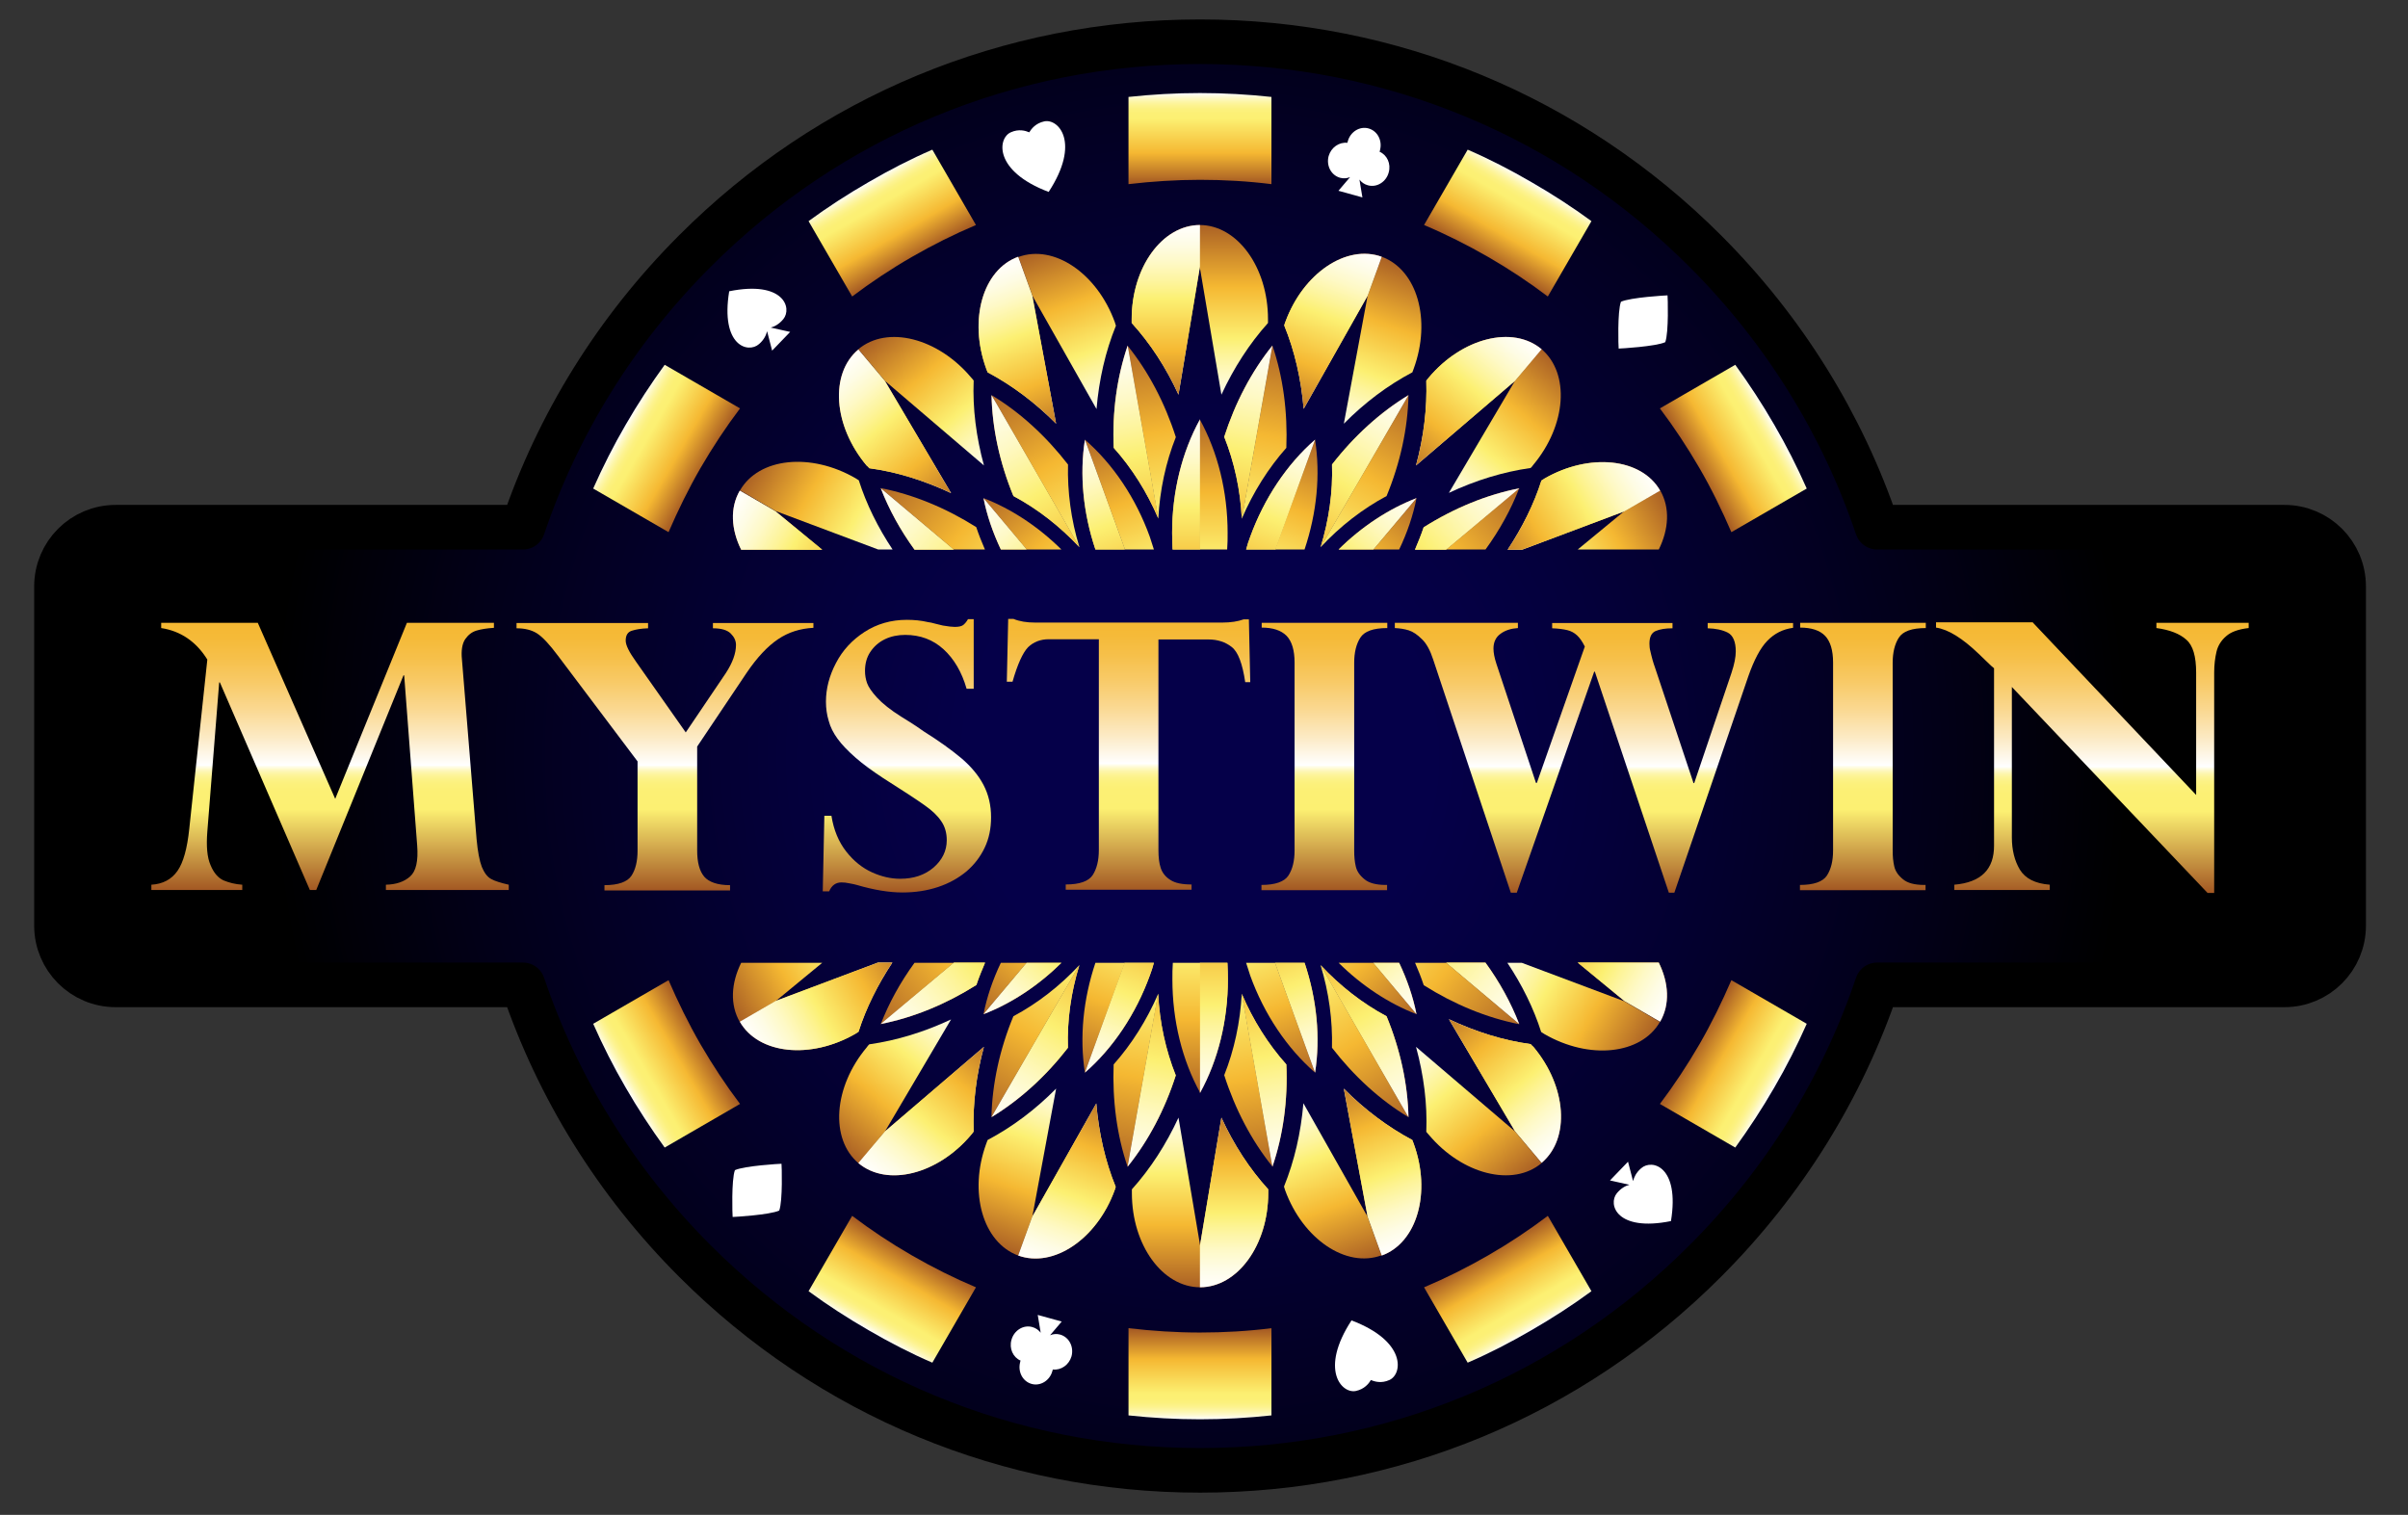 <svg width="151" height="95" viewBox="0 0 151 95" fill="none" xmlns="http://www.w3.org/2000/svg">
<rect x="0" y="0" width="151" height="95" fill="#333333" stroke="none"/>
<path d="M146.964 36.775C146.964 34.724 145.301 33.062 143.251 33.062H117.712C115.535 26.611 111.88 20.693 106.93 15.743C98.477 7.29 87.224 2.617 75.253 2.617C63.283 2.617 52.029 7.275 43.575 15.744C38.626 20.694 34.971 26.611 32.794 33.062H7.255C5.204 33.062 3.542 34.724 3.542 36.775V58.051C3.542 60.102 5.204 61.764 7.255 61.764H32.794C34.971 68.216 38.626 74.133 43.576 79.083C52.029 87.536 63.282 92.209 75.253 92.209C87.223 92.209 98.477 87.551 106.931 79.082C111.88 74.133 115.535 68.215 117.712 61.764H143.251C145.301 61.764 146.964 60.102 146.964 58.051V36.775Z" fill="url(#paint0_radial_4074_6501)" stroke="black" stroke-width="2.797" stroke-linejoin="round"/>
<path d="M75.249 26.298C74.118 28.346 73.502 30.838 73.502 33.416C73.502 33.759 73.516 34.117 73.531 34.461H75.249V26.298Z" fill="url(#paint1_linear_4074_6501)"/>
<path d="M68.032 27.573C67.689 29.764 67.918 32.155 68.691 34.461H70.538L68.032 27.573Z" fill="url(#paint2_linear_4074_6501)"/>
<path d="M61.674 31.239C61.889 32.328 62.261 33.402 62.762 34.461H64.38L61.674 31.239Z" fill="url(#paint3_linear_4074_6501)"/>
<path d="M61.674 63.603C63.421 62.93 65.111 61.813 66.557 60.381H64.38L61.674 63.603Z" fill="url(#paint4_linear_4074_6501)"/>
<path d="M68.032 67.269C69.794 65.737 71.226 63.589 72.099 61.183C72.199 60.925 72.285 60.653 72.357 60.381H70.524L68.032 67.269Z" fill="url(#paint5_linear_4074_6501)"/>
<path d="M75.251 68.543C76.382 66.496 76.998 64.004 76.998 61.426C76.998 61.083 76.984 60.724 76.969 60.381H75.251V68.543Z" fill="url(#paint6_linear_4074_6501)"/>
<path d="M82.468 67.269C82.812 65.078 82.582 62.686 81.809 60.381H79.962L82.468 67.269Z" fill="url(#paint7_linear_4074_6501)"/>
<path d="M88.827 63.603C88.612 62.515 88.24 61.441 87.738 60.381H86.12L88.827 63.603Z" fill="url(#paint8_linear_4074_6501)"/>
<path d="M87.738 34.461C88.24 33.416 88.612 32.328 88.827 31.239L86.12 34.461H87.738Z" fill="url(#paint9_linear_4074_6501)"/>
<path d="M88.827 31.239C87.079 31.912 85.39 33.029 83.943 34.461H86.12L88.827 31.239Z" fill="url(#paint10_linear_4074_6501)"/>
<path d="M82.469 27.573C80.708 29.105 79.276 31.253 78.402 33.659C78.302 33.917 78.216 34.189 78.144 34.461H79.978L82.469 27.573Z" fill="url(#paint11_linear_4074_6501)"/>
<path d="M79.729 6.079V11.549C78.254 11.363 76.765 11.277 75.247 11.277C73.729 11.277 72.24 11.377 70.765 11.549V6.079C72.24 5.921 73.729 5.835 75.247 5.835C76.765 5.835 78.254 5.921 79.729 6.079Z" fill="url(#paint12_linear_4074_6501)"/>
<path d="M58.465 9.386L61.2 14.112C59.84 14.685 58.493 15.358 57.176 16.117C55.858 16.876 54.613 17.706 53.438 18.594L50.703 13.868C51.892 12.995 53.152 12.179 54.469 11.42C55.773 10.661 57.104 9.973 58.465 9.386Z" fill="url(#paint13_linear_4074_6501)"/>
<path d="M41.681 22.877L46.406 25.612C45.518 26.786 44.688 28.046 43.929 29.349C43.17 30.667 42.511 32.013 41.924 33.373L37.198 30.638C37.8 29.278 38.473 27.946 39.232 26.643C39.991 25.325 40.821 24.065 41.681 22.877Z" fill="url(#paint14_linear_4074_6501)"/>
<path d="M92.034 9.386L89.299 14.112C90.659 14.685 92.005 15.358 93.323 16.117C94.64 16.876 95.886 17.706 97.06 18.594L99.796 13.868C98.607 12.995 97.347 12.179 96.029 11.42C94.726 10.661 93.394 9.973 92.034 9.386Z" fill="url(#paint15_linear_4074_6501)"/>
<path d="M108.814 22.877L104.088 25.612C104.976 26.786 105.806 28.046 106.565 29.349C107.324 30.652 107.983 32.013 108.57 33.373L113.296 30.638C112.694 29.278 112.021 27.946 111.262 26.643C110.503 25.325 109.673 24.065 108.814 22.877Z" fill="url(#paint16_linear_4074_6501)"/>
<path d="M79.73 88.763V83.293C78.255 83.479 76.766 83.565 75.248 83.565C73.73 83.565 72.241 83.465 70.766 83.293V88.763C72.241 88.921 73.73 89.007 75.248 89.007C76.766 89.007 78.255 88.921 79.73 88.763Z" fill="url(#paint17_linear_4074_6501)"/>
<path d="M58.465 85.456L61.2 80.73C59.84 80.157 58.493 79.484 57.176 78.725C55.858 77.966 54.613 77.136 53.438 76.248L50.703 80.974C51.892 81.847 53.152 82.663 54.469 83.422C55.773 84.181 57.104 84.869 58.465 85.456Z" fill="url(#paint18_linear_4074_6501)"/>
<path d="M41.681 71.966L46.406 69.23C45.518 68.056 44.688 66.796 43.929 65.493C43.17 64.175 42.511 62.829 41.924 61.469L37.198 64.204C37.8 65.564 38.473 66.896 39.232 68.199C39.991 69.517 40.821 70.777 41.681 71.966Z" fill="url(#paint19_linear_4074_6501)"/>
<path d="M92.034 85.456L89.299 80.73C90.659 80.157 92.005 79.484 93.323 78.725C94.64 77.966 95.886 77.136 97.06 76.248L99.796 80.974C98.607 81.847 97.347 82.663 96.029 83.422C94.726 84.181 93.394 84.869 92.034 85.456Z" fill="url(#paint20_linear_4074_6501)"/>
<path d="M108.814 71.966L104.088 69.23C104.976 68.056 105.806 66.796 106.565 65.493C107.324 64.175 107.983 62.829 108.57 61.469L113.296 64.204C112.694 65.564 112.021 66.896 111.262 68.199C110.503 69.517 109.673 70.777 108.814 71.966Z" fill="url(#paint21_linear_4074_6501)"/>
<path d="M51.56 60.38H46.477C45.847 61.654 45.761 63.001 46.391 64.089L48.639 62.786L51.56 60.38Z" fill="url(#paint22_linear_4074_6501)"/>
<path d="M48.639 62.771L46.391 64.074C47.565 66.122 50.83 66.451 53.637 64.833C53.708 64.79 53.78 64.747 53.837 64.704C54.31 63.215 55.04 61.754 55.957 60.365H55.054L48.639 62.771Z" fill="url(#paint23_linear_4074_6501)"/>
<path d="M48.639 62.771L46.391 64.074C47.565 66.122 50.83 66.451 53.637 64.833C53.708 64.79 53.78 64.747 53.837 64.704C54.31 63.215 55.04 61.754 55.957 60.365H55.054L48.639 62.771Z" fill="url(#paint24_linear_4074_6501)"/>
<path d="M55.499 70.948L59.638 63.931C57.962 64.718 56.23 65.248 54.511 65.492C54.454 65.549 54.397 65.606 54.354 65.678C52.263 68.169 52.034 71.434 53.838 72.952L55.499 70.948Z" fill="url(#paint25_linear_4074_6501)"/>
<path d="M61.699 65.649L55.499 70.948L53.823 72.938C55.628 74.456 58.807 73.654 60.898 71.163C60.955 71.105 60.998 71.034 61.055 70.962C60.998 69.244 61.212 67.439 61.699 65.649Z" fill="url(#paint26_linear_4074_6501)"/>
<path d="M61.699 65.649L55.499 70.948L53.823 72.938C55.628 74.456 58.807 73.654 60.898 71.163C60.955 71.105 60.998 71.034 61.055 70.962C60.998 69.244 61.212 67.439 61.699 65.649Z" fill="url(#paint27_linear_4074_6501)"/>
<path d="M64.737 76.289L66.227 68.269C64.924 69.587 63.477 70.675 61.931 71.492C61.902 71.563 61.873 71.635 61.845 71.721C60.728 74.785 61.63 77.921 63.849 78.738L64.737 76.289Z" fill="url(#paint28_linear_4074_6501)"/>
<path d="M64.736 76.289L63.848 78.737C66.067 79.539 68.774 77.706 69.891 74.656C69.919 74.585 69.948 74.499 69.962 74.427C69.304 72.823 68.903 71.047 68.745 69.2L64.736 76.289Z" fill="url(#paint29_linear_4074_6501)"/>
<path d="M64.736 76.289L63.848 78.737C66.067 79.539 68.774 77.706 69.891 74.656C69.919 74.585 69.948 74.499 69.962 74.427C69.304 72.823 68.903 71.047 68.745 69.2L64.736 76.289Z" fill="url(#paint30_linear_4074_6501)"/>
<path d="M73.9 70.089C73.127 71.764 72.138 73.297 70.978 74.585C70.978 74.671 70.978 74.743 70.978 74.829C70.978 78.08 72.897 80.729 75.26 80.729V78.123L73.9 70.089Z" fill="url(#paint31_linear_4074_6501)"/>
<path d="M76.591 70.089L75.245 78.123V80.729C77.608 80.729 79.527 78.08 79.527 74.829C79.527 74.743 79.527 74.671 79.527 74.585C78.353 73.297 77.365 71.779 76.591 70.089Z" fill="url(#paint32_linear_4074_6501)"/>
<path d="M76.591 70.089L75.245 78.123V80.729C77.608 80.729 79.527 78.08 79.527 74.829C79.527 74.743 79.527 74.671 79.527 74.585C78.353 73.297 77.365 71.779 76.591 70.089Z" fill="url(#paint33_linear_4074_6501)"/>
<path d="M81.733 69.188C81.575 71.035 81.174 72.796 80.516 74.414C80.544 74.486 80.559 74.572 80.587 74.644C81.704 77.708 84.411 79.541 86.63 78.725L85.743 76.276L81.733 69.188Z" fill="url(#paint34_linear_4074_6501)"/>
<path d="M88.563 71.493C87.03 70.676 85.57 69.588 84.267 68.27L85.756 76.29L86.644 78.739C88.863 77.937 89.766 74.786 88.649 71.722C88.62 71.636 88.591 71.564 88.563 71.493Z" fill="url(#paint35_linear_4074_6501)"/>
<path d="M88.563 71.493C87.03 70.676 85.57 69.588 84.267 68.27L85.756 76.29L86.644 78.739C88.863 77.937 89.766 74.786 88.649 71.722C88.62 71.636 88.591 71.564 88.563 71.493Z" fill="url(#paint36_linear_4074_6501)"/>
<path d="M88.795 65.65C89.282 67.44 89.511 69.23 89.439 70.977C89.497 71.049 89.54 71.106 89.597 71.163C91.688 73.655 94.867 74.457 96.671 72.939L94.996 70.948L88.795 65.65Z" fill="url(#paint37_linear_4074_6501)"/>
<path d="M95.984 65.478C94.266 65.249 92.533 64.705 90.857 63.917L94.996 70.934L96.671 72.924C98.476 71.406 98.247 68.141 96.156 65.65C96.099 65.607 96.041 65.549 95.984 65.478Z" fill="url(#paint38_linear_4074_6501)"/>
<path d="M95.984 65.478C94.266 65.249 92.533 64.705 90.857 63.917L94.996 70.934L96.671 72.924C98.476 71.406 98.247 68.141 96.156 65.65C96.099 65.607 96.041 65.549 95.984 65.478Z" fill="url(#paint39_linear_4074_6501)"/>
<path d="M95.426 60.379H94.523C95.44 61.754 96.17 63.229 96.643 64.718C96.714 64.761 96.786 64.804 96.843 64.847C99.664 66.48 102.915 66.136 104.089 64.088L101.841 62.785L95.426 60.379Z" fill="url(#paint40_linear_4074_6501)"/>
<path d="M101.855 62.771L104.103 64.074C104.733 62.986 104.647 61.64 104.017 60.365H98.934L101.855 62.771Z" fill="url(#paint41_linear_4074_6501)"/>
<path d="M101.855 62.771L104.103 64.074C104.733 62.986 104.647 61.64 104.017 60.365H98.934L101.855 62.771Z" fill="url(#paint42_linear_4074_6501)"/>
<path d="M76.592 24.751C77.365 23.076 78.353 21.544 79.513 20.255C79.513 20.169 79.513 20.097 79.513 20.011C79.513 16.761 77.594 14.111 75.231 14.111V16.718L76.592 24.751Z" fill="url(#paint43_linear_4074_6501)"/>
<path d="M73.9 24.751L75.247 16.718V14.111C72.884 14.111 70.965 16.761 70.965 20.011C70.965 20.097 70.965 20.169 70.965 20.255C72.139 21.544 73.127 23.061 73.9 24.751Z" fill="url(#paint44_linear_4074_6501)"/>
<path d="M73.9 24.751L75.247 16.718V14.111C72.884 14.111 70.965 16.761 70.965 20.011C70.965 20.097 70.965 20.169 70.965 20.255C72.139 21.544 73.127 23.061 73.9 24.751Z" fill="url(#paint45_linear_4074_6501)"/>
<path d="M68.76 25.653C68.917 23.806 69.318 22.045 69.977 20.426C69.948 20.355 69.934 20.269 69.906 20.197C68.788 17.133 66.082 15.3 63.862 16.116L64.75 18.565L68.76 25.653Z" fill="url(#paint46_linear_4074_6501)"/>
<path d="M61.929 23.348C63.461 24.164 64.922 25.253 66.225 26.57L64.735 18.551L63.848 16.102C61.628 16.904 60.726 20.054 61.843 23.119C61.871 23.205 61.9 23.276 61.929 23.348Z" fill="url(#paint47_linear_4074_6501)"/>
<path d="M61.929 23.348C63.461 24.164 64.922 25.253 66.225 26.57L64.735 18.551L63.848 16.102C61.628 16.904 60.726 20.054 61.843 23.119C61.871 23.205 61.9 23.276 61.929 23.348Z" fill="url(#paint48_linear_4074_6501)"/>
<path d="M61.701 29.19C61.215 27.4 60.985 25.61 61.057 23.863C61 23.792 60.957 23.734 60.899 23.677C58.809 21.185 55.63 20.384 53.825 21.901L55.501 23.892L61.701 29.19Z" fill="url(#paint49_linear_4074_6501)"/>
<path d="M54.513 29.363C56.231 29.592 57.964 30.136 59.64 30.924L55.501 23.907L53.826 21.916C52.021 23.434 52.25 26.699 54.341 29.191C54.398 29.234 54.456 29.291 54.513 29.363Z" fill="url(#paint50_linear_4074_6501)"/>
<path d="M54.513 29.363C56.231 29.592 57.964 30.136 59.64 30.924L55.501 23.907L53.826 21.916C52.021 23.434 52.25 26.699 54.341 29.191C54.398 29.234 54.456 29.291 54.513 29.363Z" fill="url(#paint51_linear_4074_6501)"/>
<path d="M55.07 34.461H55.972C55.056 33.086 54.325 31.611 53.853 30.122C53.781 30.079 53.71 30.036 53.652 29.993C50.831 28.36 47.581 28.704 46.406 30.752L48.654 32.055L55.07 34.461Z" fill="url(#paint52_linear_4074_6501)"/>
<path d="M48.639 32.069L46.391 30.766C45.761 31.855 45.847 33.201 46.477 34.475H51.56L48.639 32.069Z" fill="url(#paint53_linear_4074_6501)"/>
<path d="M48.639 32.069L46.391 30.766C45.761 31.855 45.847 33.201 46.477 34.475H51.56L48.639 32.069Z" fill="url(#paint54_linear_4074_6501)"/>
<path d="M98.936 34.461H104.019C104.649 33.186 104.735 31.84 104.105 30.752L101.857 32.055L98.936 34.461Z" fill="url(#paint55_linear_4074_6501)"/>
<path d="M101.857 32.069L104.105 30.766C102.931 28.718 99.666 28.389 96.859 30.007C96.787 30.05 96.716 30.093 96.659 30.136C96.186 31.625 95.456 33.086 94.539 34.475H95.441L101.857 32.069Z" fill="url(#paint56_linear_4074_6501)"/>
<path d="M101.857 32.069L104.105 30.766C102.931 28.718 99.666 28.389 96.859 30.007C96.787 30.05 96.716 30.093 96.659 30.136C96.186 31.625 95.456 33.086 94.539 34.475H95.441L101.857 32.069Z" fill="url(#paint57_linear_4074_6501)"/>
<path d="M94.995 23.892L90.856 30.909C92.532 30.121 94.265 29.591 95.983 29.348C96.04 29.291 96.098 29.233 96.141 29.162C98.231 26.67 98.46 23.405 96.656 21.887L94.995 23.892Z" fill="url(#paint58_linear_4074_6501)"/>
<path d="M88.795 29.19L94.996 23.892L96.671 21.901C94.867 20.384 91.688 21.185 89.597 23.677C89.54 23.734 89.497 23.806 89.439 23.878C89.497 25.596 89.282 27.4 88.795 29.19Z" fill="url(#paint59_linear_4074_6501)"/>
<path d="M88.795 29.19L94.996 23.892L96.671 21.901C94.867 20.384 91.688 21.185 89.597 23.677C89.54 23.734 89.497 23.806 89.439 23.878C89.497 25.596 89.282 27.4 88.795 29.19Z" fill="url(#paint60_linear_4074_6501)"/>
<path d="M84.269 26.571C85.573 25.253 87.019 24.165 88.566 23.349C88.594 23.277 88.623 23.205 88.651 23.119C89.769 20.055 88.866 16.919 86.647 16.102L85.759 18.551L84.269 26.571Z" fill="url(#paint61_linear_4074_6501)"/>
<path d="M85.759 18.551L86.647 16.102C84.427 15.3 81.721 17.134 80.604 20.184C80.575 20.255 80.546 20.341 80.532 20.413C81.191 22.017 81.592 23.792 81.749 25.64L85.759 18.551Z" fill="url(#paint62_linear_4074_6501)"/>
<path d="M85.759 18.551L86.647 16.102C84.427 15.3 81.721 17.134 80.604 20.184C80.575 20.255 80.546 20.341 80.532 20.413C81.191 22.017 81.592 23.792 81.749 25.64L85.759 18.551Z" fill="url(#paint63_linear_4074_6501)"/>
<path d="M57.347 60.38C56.459 61.597 55.743 62.9 55.227 64.232L59.81 60.38H57.347Z" fill="url(#paint64_linear_4074_6501)"/>
<path d="M55.227 64.218C57.275 63.817 59.323 62.972 61.228 61.769C61.385 61.297 61.571 60.838 61.772 60.366H59.824L55.227 64.218Z" fill="url(#paint65_linear_4074_6501)"/>
<path d="M55.227 64.218C57.275 63.817 59.323 62.972 61.228 61.769C61.385 61.297 61.571 60.838 61.772 60.366H59.824L55.227 64.218Z" fill="url(#paint66_linear_4074_6501)"/>
<path d="M67.685 60.523C66.454 61.84 65.05 62.929 63.547 63.731C62.687 65.807 62.215 67.984 62.172 70.06L67.685 60.523Z" fill="url(#paint67_linear_4074_6501)"/>
<path d="M62.172 70.06C63.948 68.986 65.594 67.483 66.969 65.707C66.912 64.003 67.155 62.241 67.685 60.523L62.172 70.06Z" fill="url(#paint68_linear_4074_6501)"/>
<path d="M62.172 70.06C63.948 68.986 65.594 67.483 66.969 65.707C66.912 64.003 67.155 62.241 67.685 60.523L62.172 70.06Z" fill="url(#paint69_linear_4074_6501)"/>
<path d="M69.834 66.753C69.748 69.001 70.035 71.192 70.708 73.169L72.627 62.328C71.911 63.975 70.966 65.479 69.834 66.753Z" fill="url(#paint70_linear_4074_6501)"/>
<path d="M72.627 62.313L70.708 73.168C72.011 71.55 73.042 69.588 73.73 67.44C73.1 65.865 72.713 64.118 72.627 62.313Z" fill="url(#paint71_linear_4074_6501)"/>
<path d="M72.627 62.313L70.708 73.168C72.011 71.55 73.042 69.588 73.73 67.44C73.1 65.865 72.713 64.118 72.627 62.313Z" fill="url(#paint72_linear_4074_6501)"/>
<path d="M77.87 62.313C77.77 64.103 77.398 65.851 76.768 67.426C77.455 69.574 78.486 71.536 79.789 73.154L77.87 62.313Z" fill="url(#paint73_linear_4074_6501)"/>
<path d="M80.663 66.753C79.532 65.493 78.573 63.975 77.871 62.328L79.79 73.169C80.463 71.192 80.764 69.001 80.663 66.753Z" fill="url(#paint74_linear_4074_6501)"/>
<path d="M80.663 66.753C79.532 65.493 78.573 63.975 77.871 62.328L79.79 73.169C80.463 71.192 80.764 69.001 80.663 66.753Z" fill="url(#paint75_linear_4074_6501)"/>
<path d="M88.322 70.06L82.809 60.523C83.338 62.241 83.568 64.017 83.525 65.707C84.899 67.483 86.532 68.986 88.322 70.06Z" fill="url(#paint76_linear_4074_6501)"/>
<path d="M86.947 63.731C85.444 62.929 84.04 61.84 82.809 60.523L88.322 70.06C88.279 67.984 87.806 65.807 86.947 63.731Z" fill="url(#paint77_linear_4074_6501)"/>
<path d="M86.947 63.731C85.444 62.929 84.04 61.84 82.809 60.523L88.322 70.06C88.279 67.984 87.806 65.807 86.947 63.731Z" fill="url(#paint78_linear_4074_6501)"/>
<path d="M88.735 60.38C88.936 60.838 89.122 61.311 89.279 61.783C91.184 62.986 93.232 63.831 95.28 64.232L90.697 60.38H88.735Z" fill="url(#paint79_linear_4074_6501)"/>
<path d="M95.266 64.218C94.751 62.886 94.034 61.583 93.147 60.366H90.684L95.266 64.218Z" fill="url(#paint80_linear_4074_6501)"/>
<path d="M95.266 64.218C94.751 62.886 94.034 61.583 93.147 60.366H90.684L95.266 64.218Z" fill="url(#paint81_linear_4074_6501)"/>
<path d="M72.632 32.526C72.732 30.736 73.104 28.989 73.734 27.414C73.047 25.266 72.016 23.304 70.713 21.686L72.632 32.526Z" fill="url(#paint82_linear_4074_6501)"/>
<path d="M69.839 28.086C70.971 29.347 71.93 30.864 72.632 32.511L70.713 21.671C70.04 23.647 69.739 25.838 69.839 28.086Z" fill="url(#paint83_linear_4074_6501)"/>
<path d="M69.839 28.086C70.971 29.347 71.93 30.864 72.632 32.511L70.713 21.671C70.04 23.647 69.739 25.838 69.839 28.086Z" fill="url(#paint84_linear_4074_6501)"/>
<path d="M62.176 24.779L67.689 34.316C67.159 32.598 66.93 30.822 66.973 29.132C65.598 27.357 63.966 25.853 62.176 24.779Z" fill="url(#paint85_linear_4074_6501)"/>
<path d="M63.55 31.108C65.054 31.91 66.457 32.999 67.689 34.316L62.176 24.779C62.219 26.855 62.691 29.032 63.55 31.108Z" fill="url(#paint86_linear_4074_6501)"/>
<path d="M63.55 31.108C65.054 31.91 66.457 32.999 67.689 34.316L62.176 24.779C62.219 26.855 62.691 29.032 63.55 31.108Z" fill="url(#paint87_linear_4074_6501)"/>
<path d="M61.762 34.46C61.562 34.002 61.376 33.529 61.218 33.057C59.313 31.854 57.266 31.009 55.218 30.608L59.8 34.46H61.762Z" fill="url(#paint88_linear_4074_6501)"/>
<path d="M55.231 30.622C55.747 31.954 56.463 33.257 57.351 34.474H59.814L55.231 30.622Z" fill="url(#paint89_linear_4074_6501)"/>
<path d="M55.231 30.622C55.747 31.954 56.463 33.257 57.351 34.474H59.814L55.231 30.622Z" fill="url(#paint90_linear_4074_6501)"/>
<path d="M93.153 34.46C94.041 33.242 94.757 31.939 95.273 30.607L90.69 34.46H93.153Z" fill="url(#paint91_linear_4074_6501)"/>
<path d="M95.273 30.622C93.225 31.023 91.177 31.868 89.273 33.071C89.115 33.543 88.929 34.002 88.728 34.474H90.676L95.273 30.622Z" fill="url(#paint92_linear_4074_6501)"/>
<path d="M95.273 30.622C93.225 31.023 91.177 31.868 89.273 33.071C89.115 33.543 88.929 34.002 88.728 34.474H90.676L95.273 30.622Z" fill="url(#paint93_linear_4074_6501)"/>
<path d="M82.811 34.316C84.042 32.999 85.445 31.91 86.949 31.108C87.808 29.032 88.281 26.855 88.324 24.779L82.811 34.316Z" fill="url(#paint94_linear_4074_6501)"/>
<path d="M88.324 24.779C86.548 25.853 84.901 27.357 83.527 29.132C83.584 30.836 83.34 32.598 82.811 34.316L88.324 24.779Z" fill="url(#paint95_linear_4074_6501)"/>
<path d="M88.324 24.779C86.548 25.853 84.901 27.357 83.527 29.132C83.584 30.836 83.34 32.598 82.811 34.316L88.324 24.779Z" fill="url(#paint96_linear_4074_6501)"/>
<path d="M80.663 28.086C80.749 25.838 80.463 23.647 79.79 21.671L77.871 32.526C78.587 30.864 79.532 29.361 80.663 28.086Z" fill="url(#paint97_linear_4074_6501)"/>
<path d="M77.87 32.526L79.789 21.671C78.486 23.289 77.455 25.251 76.768 27.399C77.398 28.974 77.784 30.721 77.87 32.526Z" fill="url(#paint98_linear_4074_6501)"/>
<path d="M77.87 32.526L79.789 21.671C78.486 23.289 77.455 25.251 76.768 27.399C77.398 28.974 77.784 30.721 77.87 32.526Z" fill="url(#paint99_linear_4074_6501)"/>
<path d="M62.761 60.379C62.26 61.425 61.888 62.513 61.673 63.602L64.379 60.379H62.761Z" fill="url(#paint100_linear_4074_6501)"/>
<path d="M61.673 63.602C63.42 62.928 65.11 61.811 66.556 60.379H64.379L61.673 63.602Z" fill="url(#paint101_linear_4074_6501)"/>
<path d="M68.691 60.379C67.918 62.685 67.689 65.076 68.032 67.267L70.538 60.379H68.691Z" fill="url(#paint102_linear_4074_6501)"/>
<path d="M68.033 67.267C69.795 65.735 71.227 63.587 72.1 61.181C72.2 60.924 72.286 60.651 72.358 60.379H70.525L68.033 67.267Z" fill="url(#paint103_linear_4074_6501)"/>
<path d="M73.546 60.38C73.518 60.724 73.518 61.067 73.518 61.425C73.518 64.003 74.133 66.495 75.265 68.542V60.38H73.546Z" fill="url(#paint104_linear_4074_6501)"/>
<path d="M75.25 68.542C76.381 66.495 76.997 64.003 76.997 61.425C76.997 61.082 76.983 60.724 76.968 60.38H75.25V68.542Z" fill="url(#paint105_linear_4074_6501)"/>
<path d="M78.141 60.379C78.227 60.651 78.312 60.909 78.398 61.181C79.272 63.602 80.704 65.735 82.465 67.267L79.959 60.379H78.141Z" fill="url(#paint106_linear_4074_6501)"/>
<path d="M82.464 67.267C82.808 65.076 82.579 62.685 81.805 60.379H79.958L82.464 67.267Z" fill="url(#paint107_linear_4074_6501)"/>
<path d="M83.941 60.379C85.388 61.811 87.078 62.928 88.825 63.602L86.118 60.379H83.941Z" fill="url(#paint108_linear_4074_6501)"/>
<path d="M88.825 63.602C88.61 62.513 88.238 61.439 87.736 60.379H86.118L88.825 63.602Z" fill="url(#paint109_linear_4074_6501)"/>
<path d="M76.952 34.46C76.981 34.116 76.981 33.773 76.981 33.414C76.981 30.837 76.365 28.345 75.233 26.297V34.46H76.952Z" fill="url(#paint110_linear_4074_6501)"/>
<path d="M75.248 26.297C74.117 28.345 73.501 30.837 73.501 33.414C73.501 33.758 73.515 34.116 73.53 34.46H75.248V26.297Z" fill="url(#paint111_linear_4074_6501)"/>
<path d="M72.358 34.46C72.272 34.188 72.186 33.931 72.1 33.658C71.227 31.238 69.795 29.105 68.033 27.572L70.539 34.46H72.358Z" fill="url(#paint112_linear_4074_6501)"/>
<path d="M68.032 27.572C67.689 29.763 67.918 32.155 68.691 34.46H70.538L68.032 27.572Z" fill="url(#paint113_linear_4074_6501)"/>
<path d="M66.556 34.46C65.11 33.028 63.42 31.911 61.673 31.238L64.379 34.46H66.556Z" fill="url(#paint114_linear_4074_6501)"/>
<path d="M61.673 31.238C61.888 32.327 62.26 33.401 62.761 34.46H64.379L61.673 31.238Z" fill="url(#paint115_linear_4074_6501)"/>
<path d="M88.825 31.238C87.078 31.911 85.388 33.028 83.941 34.46H86.118L88.825 31.238Z" fill="url(#paint116_linear_4074_6501)"/>
<path d="M81.805 34.46C82.579 32.155 82.808 29.763 82.464 27.572L79.958 34.46H81.805Z" fill="url(#paint117_linear_4074_6501)"/>
<path d="M82.465 27.572C80.704 29.105 79.272 31.253 78.398 33.658C78.298 33.916 78.212 34.188 78.141 34.46H79.974L82.465 27.572Z" fill="url(#paint118_linear_4074_6501)"/>
<path d="M104.567 18.523C104.452 18.523 102.247 18.652 101.646 18.924C101.416 19.54 101.488 21.76 101.502 21.86C101.617 21.86 103.822 21.731 104.424 21.459C104.653 20.843 104.581 18.624 104.567 18.523Z" fill="white"/>
<path d="M86.508 9.515C86.523 9.487 86.537 9.444 86.537 9.415C86.695 8.814 86.379 8.212 85.821 8.055C85.263 7.897 84.675 8.27 84.518 8.857C84.504 8.885 84.504 8.928 84.489 8.957C83.974 8.9 83.472 9.243 83.315 9.788C83.157 10.389 83.472 10.99 84.031 11.148C84.246 11.205 84.461 11.191 84.661 11.105L83.931 11.964L85.434 12.38L85.248 11.262C85.377 11.434 85.563 11.563 85.778 11.62C86.337 11.778 86.924 11.406 87.081 10.819C87.239 10.274 86.981 9.716 86.508 9.515Z" fill="white"/>
<path d="M65.759 12.036C67.778 8.943 66.375 7.425 65.487 7.611C64.943 7.726 64.671 8.084 64.542 8.298C64.313 8.198 63.883 8.069 63.382 8.298C62.552 8.671 62.308 10.733 65.759 12.036Z" fill="white"/>
<path d="M45.726 18.266C49.134 17.578 49.692 19.311 49.12 20.013C48.862 20.328 48.561 20.485 48.332 20.543L49.549 20.815L48.418 21.989L48.103 20.772C48.045 21.001 47.917 21.302 47.602 21.574C46.914 22.189 45.167 21.688 45.726 18.266Z" fill="white"/>
<path d="M45.942 76.319C46.056 76.319 48.262 76.19 48.863 75.918C49.092 75.302 49.021 73.083 49.006 72.982C48.892 72.982 46.686 73.111 46.085 73.383C45.856 73.999 45.927 76.219 45.942 76.319Z" fill="white"/>
<path d="M64 85.327C63.986 85.356 63.971 85.398 63.971 85.427C63.814 86.029 64.129 86.63 64.687 86.788C65.246 86.945 65.833 86.573 65.99 85.986C66.005 85.957 66.005 85.914 66.019 85.885C66.535 85.943 67.036 85.599 67.193 85.055C67.351 84.453 67.036 83.852 66.477 83.694C66.263 83.637 66.048 83.651 65.847 83.737L66.578 82.878L65.074 82.463L65.26 83.58C65.131 83.408 64.945 83.279 64.73 83.222C64.172 83.064 63.585 83.437 63.427 84.024C63.27 84.568 63.527 85.126 64 85.327Z" fill="white"/>
<path d="M84.75 82.806C82.731 85.899 84.134 87.417 85.022 87.231C85.567 87.116 85.838 86.758 85.967 86.543C86.197 86.644 86.626 86.772 87.127 86.543C87.958 86.171 88.201 84.109 84.75 82.806Z" fill="white"/>
<path d="M104.782 76.577C101.374 77.264 100.816 75.531 101.389 74.83C101.646 74.515 101.947 74.357 102.176 74.3L100.959 74.028L102.09 72.853L102.405 74.071C102.463 73.842 102.591 73.541 102.907 73.269C103.594 72.653 105.341 73.154 104.782 76.577Z" fill="white"/>
<path d="M30.973 39.043V39.372C30.529 39.401 30.171 39.458 29.884 39.544C29.598 39.63 29.369 39.802 29.168 40.088C28.982 40.375 28.91 40.79 28.968 41.363L29.884 52.619C29.956 53.406 30.07 53.993 30.214 54.366C30.371 54.738 30.557 54.996 30.801 55.125C31.03 55.254 31.402 55.368 31.903 55.483V55.812H24.199V55.483C24.843 55.468 25.345 55.297 25.717 54.967C26.089 54.638 26.233 53.993 26.161 53.034L25.345 42.351H25.302L19.831 55.812H19.43L13.788 42.795H13.745L13.001 52.146C12.929 53.062 12.986 53.764 13.201 54.251C13.402 54.738 13.674 55.053 14.017 55.211C14.361 55.354 14.748 55.454 15.192 55.483V55.812H9.492V55.483C10.208 55.44 10.752 55.153 11.125 54.623C11.497 54.094 11.741 53.206 11.869 51.974L13.001 41.363C12.299 40.232 11.325 39.573 10.108 39.387V39.057H16.165L21.02 50.098L25.517 39.057H30.973V39.043Z" fill="url(#paint119_linear_4074_6501)"/>
<path d="M51.007 39.042V39.372C50.176 39.415 49.446 39.644 48.787 40.088C48.129 40.532 47.47 41.233 46.811 42.207L43.718 46.818V53.334C43.718 54.079 43.861 54.623 44.162 54.981C44.463 55.325 45.007 55.511 45.78 55.511V55.84H37.904V55.511C38.763 55.511 39.336 55.31 39.594 54.924C39.852 54.537 39.98 54.007 39.98 53.348V47.749L34.997 41.133C34.453 40.403 34.009 39.93 33.665 39.715C33.321 39.501 32.892 39.401 32.391 39.401V39.071H40.639V39.401C40.209 39.415 39.866 39.472 39.608 39.558C39.35 39.644 39.236 39.859 39.236 40.174C39.236 40.46 39.45 40.89 39.88 41.491L43.002 45.931L45.508 42.222C45.938 41.563 46.152 40.976 46.152 40.446C46.152 40.174 46.038 39.945 45.823 39.73C45.608 39.515 45.236 39.401 44.706 39.401V39.071H51.007V39.042Z" fill="url(#paint120_linear_4074_6501)"/>
<path d="M61.059 43.196H60.614C60.314 42.15 59.827 41.32 59.168 40.718C58.51 40.117 57.708 39.816 56.762 39.816C56.304 39.816 55.874 39.902 55.488 40.088C55.101 40.275 54.8 40.547 54.571 40.89C54.342 41.234 54.242 41.635 54.242 42.079C54.242 42.337 54.285 42.594 54.371 42.838C54.457 43.081 54.672 43.396 55.001 43.754C55.33 44.112 55.846 44.528 56.533 44.957C57.307 45.43 57.765 45.745 57.937 45.874C58.896 46.475 59.669 47.034 60.285 47.549C60.887 48.065 61.359 48.623 61.674 49.225C61.989 49.826 62.147 50.499 62.147 51.258C62.147 51.96 62.018 52.59 61.746 53.163C61.474 53.736 61.087 54.237 60.6 54.652C60.099 55.067 59.512 55.397 58.825 55.626C58.137 55.855 57.392 55.969 56.59 55.969C55.76 55.969 54.8 55.812 53.727 55.497C53.612 55.468 53.454 55.425 53.268 55.397C53.082 55.354 52.91 55.339 52.767 55.339C52.409 55.339 52.151 55.526 51.994 55.898H51.593L51.693 51.158H52.137C52.28 52.06 52.595 52.805 53.068 53.406C53.54 54.008 54.084 54.437 54.686 54.709C55.287 54.981 55.874 55.11 56.447 55.11C57.292 55.11 57.98 54.881 58.538 54.409C59.082 53.936 59.369 53.363 59.369 52.69C59.369 52.232 59.254 51.831 59.025 51.502C58.796 51.158 58.452 50.828 57.98 50.499C57.521 50.17 56.648 49.597 55.359 48.781C54.686 48.337 54.113 47.922 53.641 47.506C53.168 47.091 52.796 46.704 52.524 46.332C52.252 45.96 52.065 45.587 51.965 45.201C51.85 44.828 51.793 44.427 51.793 43.998C51.793 43.181 52.008 42.365 52.423 41.578C52.839 40.776 53.44 40.131 54.213 39.63C54.987 39.129 55.874 38.871 56.863 38.871C57.321 38.871 57.765 38.914 58.194 39.014C58.309 39.029 58.467 39.057 58.653 39.114C58.839 39.157 58.996 39.2 59.125 39.229C59.455 39.286 59.712 39.315 59.87 39.315C60.128 39.315 60.314 39.272 60.414 39.186C60.514 39.1 60.614 38.986 60.7 38.828H61.059V43.196Z" fill="url(#paint121_linear_4074_6501)"/>
<path d="M64.925 39.043H76.639C77.183 39.043 77.627 38.971 77.985 38.842H78.314L78.4 42.78H78.085C77.913 41.62 77.641 40.89 77.24 40.575C76.839 40.26 76.352 40.102 75.78 40.102H72.643V53.32C72.643 53.764 72.686 54.136 72.787 54.437C72.887 54.738 73.087 54.995 73.388 55.181C73.689 55.382 74.133 55.468 74.72 55.468V55.797H66.829V55.468C67.703 55.468 68.261 55.267 68.519 54.881C68.777 54.48 68.906 53.964 68.906 53.306V40.088H65.77C65.24 40.088 64.81 40.26 64.467 40.589C64.137 40.933 63.808 41.649 63.493 42.752H63.135L63.221 38.813H63.55C63.937 38.971 64.381 39.043 64.925 39.043Z" fill="url(#paint122_linear_4074_6501)"/>
<path d="M79.118 39.358V39.058H86.994V39.387C86.12 39.387 85.562 39.587 85.304 39.988C85.046 40.389 84.918 40.919 84.918 41.564V53.335C84.918 53.707 84.946 54.037 85.018 54.337C85.089 54.638 85.261 54.896 85.562 55.139C85.848 55.383 86.307 55.497 86.894 55.497H86.98V55.827H79.103V55.497C79.963 55.497 80.535 55.297 80.793 54.91C81.051 54.509 81.18 53.994 81.18 53.335V41.549C81.18 40.776 81.008 40.218 80.679 39.874C80.335 39.53 79.82 39.358 79.118 39.358Z" fill="url(#paint123_linear_4074_6501)"/>
<path d="M112.44 39.043V39.372C111.796 39.458 111.266 39.73 110.822 40.189C110.378 40.647 109.992 41.392 109.634 42.408L104.994 55.984H104.65L100.01 42.122H99.967L95.113 55.984H94.74L89.872 41.363C89.686 40.79 89.456 40.36 89.17 40.088C88.883 39.802 88.611 39.616 88.339 39.53C88.067 39.444 87.766 39.401 87.466 39.387V39.057H95.184V39.387C94.755 39.415 94.382 39.53 94.096 39.745C93.795 39.959 93.652 40.275 93.652 40.675C93.652 40.933 93.71 41.248 93.838 41.635L96.316 49.096H96.373L99.38 40.547C99.223 40.232 99.065 40.002 98.893 39.845C98.722 39.687 98.521 39.573 98.278 39.516C98.034 39.458 97.719 39.415 97.332 39.401V39.072H104.879V39.401C104.435 39.401 104.092 39.458 103.82 39.573C103.562 39.687 103.433 39.945 103.433 40.36C103.433 40.518 103.447 40.675 103.49 40.833C103.519 40.99 103.576 41.177 103.633 41.406C103.705 41.635 103.734 41.749 103.748 41.764L106.197 49.11H106.24L108.574 42.208C108.76 41.649 108.846 41.205 108.846 40.847C108.846 40.246 108.674 39.845 108.345 39.673C108.001 39.501 107.586 39.415 107.085 39.401V39.072H112.44V39.043Z" fill="url(#paint124_linear_4074_6501)"/>
<path d="M112.885 39.358V39.058H120.762V39.387C119.888 39.387 119.33 39.587 119.072 39.988C118.814 40.389 118.685 40.919 118.685 41.564V53.335C118.685 53.707 118.714 54.037 118.785 54.337C118.857 54.638 119.029 54.896 119.33 55.139C119.616 55.383 120.074 55.497 120.661 55.497H120.747V55.827H112.871V55.497C113.73 55.497 114.303 55.297 114.561 54.91C114.819 54.509 114.948 53.994 114.948 53.335V41.549C114.948 40.776 114.776 40.218 114.446 39.874C114.117 39.53 113.587 39.358 112.885 39.358Z" fill="url(#paint125_linear_4074_6501)"/>
<path d="M127.476 39.043L137.715 49.854V42.179C137.715 41.162 137.515 40.475 137.099 40.117C136.684 39.744 136.068 39.501 135.223 39.386V39.057H141.009V39.386C140.364 39.458 139.892 39.63 139.591 39.902C139.276 40.174 139.076 40.503 138.99 40.876C138.904 41.248 138.846 41.678 138.846 42.179V55.998H138.431L126.159 43.081V52.518C126.159 53.306 126.33 53.979 126.66 54.537C127.004 55.096 127.619 55.411 128.536 55.482V55.812H122.55V55.482C124.225 55.339 125.056 54.523 125.042 53.005V41.907C124.999 41.878 124.941 41.821 124.855 41.749C124.784 41.678 124.669 41.577 124.512 41.42C124.354 41.262 124.211 41.133 124.082 41.005C123.065 40.031 122.178 39.472 121.404 39.358V39.028H127.476V39.043Z" fill="url(#paint126_linear_4074_6501)"/>
<defs>
<radialGradient id="paint0_radial_4074_6501" cx="0" cy="0" r="1" gradientUnits="userSpaceOnUse" gradientTransform="translate(75.253 47.42) scale(58.427 58.427)">
<stop offset="0.251" stop-color="#050049"/>
<stop offset="0.441" stop-color="#04003B"/>
<stop offset="0.794" stop-color="#020018"/>
<stop offset="1"/>
</radialGradient>
<linearGradient id="paint1_linear_4074_6501" x1="74.378" y1="25.41" x2="74.378" y2="41.434" gradientUnits="userSpaceOnUse">
<stop stop-color="#A35823"/>
<stop offset="0.341" stop-color="#F5B832"/>
<stop offset="0.598" stop-color="#FCF072"/>
<stop offset="0.679" stop-color="#FDF49A"/>
<stop offset="0.78" stop-color="#FEF9C6"/>
<stop offset="0.871" stop-color="#FEFCE5"/>
<stop offset="0.947" stop-color="#FFFEF8"/>
<stop offset="1" stop-color="white"/>
</linearGradient>
<linearGradient id="paint2_linear_4074_6501" x1="66.906" y1="27.036" x2="72.386" y2="42.093" gradientUnits="userSpaceOnUse">
<stop stop-color="#A35823"/>
<stop offset="0.341" stop-color="#F5B832"/>
<stop offset="0.598" stop-color="#FCF072"/>
<stop offset="0.679" stop-color="#FDF49A"/>
<stop offset="0.78" stop-color="#FEF9C6"/>
<stop offset="0.871" stop-color="#FEFCE5"/>
<stop offset="0.947" stop-color="#FFFEF8"/>
<stop offset="1" stop-color="white"/>
</linearGradient>
<linearGradient id="paint3_linear_4074_6501" x1="60.623" y1="30.956" x2="70.923" y2="43.23" gradientUnits="userSpaceOnUse">
<stop stop-color="#A35823"/>
<stop offset="0.341" stop-color="#F5B832"/>
<stop offset="0.598" stop-color="#FCF072"/>
<stop offset="0.679" stop-color="#FDF49A"/>
<stop offset="0.78" stop-color="#FEF9C6"/>
<stop offset="0.871" stop-color="#FEFCE5"/>
<stop offset="0.947" stop-color="#FFFEF8"/>
<stop offset="1" stop-color="white"/>
</linearGradient>
<linearGradient id="paint4_linear_4074_6501" x1="61.744" y1="64.82" x2="72.045" y2="52.546" gradientUnits="userSpaceOnUse">
<stop stop-color="#A35823"/>
<stop offset="0.341" stop-color="#F5B832"/>
<stop offset="0.598" stop-color="#FCF072"/>
<stop offset="0.679" stop-color="#FDF49A"/>
<stop offset="0.78" stop-color="#FEF9C6"/>
<stop offset="0.871" stop-color="#FEFCE5"/>
<stop offset="0.947" stop-color="#FFFEF8"/>
<stop offset="1" stop-color="white"/>
</linearGradient>
<linearGradient id="paint5_linear_4074_6501" x1="68.538" y1="68.404" x2="74.019" y2="53.346" gradientUnits="userSpaceOnUse">
<stop stop-color="#A35823"/>
<stop offset="0.341" stop-color="#F5B832"/>
<stop offset="0.598" stop-color="#FCF072"/>
<stop offset="0.679" stop-color="#FDF49A"/>
<stop offset="0.78" stop-color="#FEF9C6"/>
<stop offset="0.871" stop-color="#FEFCE5"/>
<stop offset="0.947" stop-color="#FFFEF8"/>
<stop offset="1" stop-color="white"/>
</linearGradient>
<linearGradient id="paint6_linear_4074_6501" x1="76.122" y1="69.432" x2="76.122" y2="53.408" gradientUnits="userSpaceOnUse">
<stop stop-color="#A35823"/>
<stop offset="0.341" stop-color="#F5B832"/>
<stop offset="0.598" stop-color="#FCF072"/>
<stop offset="0.679" stop-color="#FDF49A"/>
<stop offset="0.78" stop-color="#FEF9C6"/>
<stop offset="0.871" stop-color="#FEFCE5"/>
<stop offset="0.947" stop-color="#FFFEF8"/>
<stop offset="1" stop-color="white"/>
</linearGradient>
<linearGradient id="paint7_linear_4074_6501" x1="83.595" y1="67.806" x2="78.115" y2="52.748" gradientUnits="userSpaceOnUse">
<stop stop-color="#A35823"/>
<stop offset="0.341" stop-color="#F5B832"/>
<stop offset="0.598" stop-color="#FCF072"/>
<stop offset="0.679" stop-color="#FDF49A"/>
<stop offset="0.78" stop-color="#FEF9C6"/>
<stop offset="0.871" stop-color="#FEFCE5"/>
<stop offset="0.947" stop-color="#FFFEF8"/>
<stop offset="1" stop-color="white"/>
</linearGradient>
<linearGradient id="paint8_linear_4074_6501" x1="89.877" y1="63.886" x2="79.577" y2="51.612" gradientUnits="userSpaceOnUse">
<stop stop-color="#A35823"/>
<stop offset="0.341" stop-color="#F5B832"/>
<stop offset="0.598" stop-color="#FCF072"/>
<stop offset="0.679" stop-color="#FDF49A"/>
<stop offset="0.78" stop-color="#FEF9C6"/>
<stop offset="0.871" stop-color="#FEFCE5"/>
<stop offset="0.947" stop-color="#FFFEF8"/>
<stop offset="1" stop-color="white"/>
</linearGradient>
<linearGradient id="paint9_linear_4074_6501" x1="89.871" y1="30.957" x2="79.571" y2="43.232" gradientUnits="userSpaceOnUse">
<stop stop-color="#A35823"/>
<stop offset="0.341" stop-color="#F5B832"/>
<stop offset="0.598" stop-color="#FCF072"/>
<stop offset="0.679" stop-color="#FDF49A"/>
<stop offset="0.78" stop-color="#FEF9C6"/>
<stop offset="0.871" stop-color="#FEFCE5"/>
<stop offset="0.947" stop-color="#FFFEF8"/>
<stop offset="1" stop-color="white"/>
</linearGradient>
<linearGradient id="paint10_linear_4074_6501" x1="88.756" y1="30.022" x2="78.456" y2="42.296" gradientUnits="userSpaceOnUse">
<stop stop-color="#A35823"/>
<stop offset="0.341" stop-color="#F5B832"/>
<stop offset="0.598" stop-color="#FCF072"/>
<stop offset="0.679" stop-color="#FDF49A"/>
<stop offset="0.78" stop-color="#FEF9C6"/>
<stop offset="0.871" stop-color="#FEFCE5"/>
<stop offset="0.947" stop-color="#FFFEF8"/>
<stop offset="1" stop-color="white"/>
</linearGradient>
<linearGradient id="paint11_linear_4074_6501" x1="81.963" y1="26.438" x2="76.483" y2="41.496" gradientUnits="userSpaceOnUse">
<stop stop-color="#A35823"/>
<stop offset="0.341" stop-color="#F5B832"/>
<stop offset="0.598" stop-color="#FCF072"/>
<stop offset="0.679" stop-color="#FDF49A"/>
<stop offset="0.78" stop-color="#FEF9C6"/>
<stop offset="0.871" stop-color="#FEFCE5"/>
<stop offset="0.947" stop-color="#FFFEF8"/>
<stop offset="1" stop-color="white"/>
</linearGradient>
<linearGradient id="paint12_linear_4074_6501" x1="75.247" y1="11.547" x2="75.247" y2="5.842" gradientUnits="userSpaceOnUse">
<stop stop-color="#A35823"/>
<stop offset="0.341" stop-color="#F5B832"/>
<stop offset="0.721" stop-color="#FCF072"/>
<stop offset="0.778" stop-color="#FCF075"/>
<stop offset="0.824" stop-color="#FCF17F"/>
<stop offset="0.867" stop-color="#FDF390"/>
<stop offset="0.908" stop-color="#FDF6A9"/>
<stop offset="0.947" stop-color="#FEF9C8"/>
<stop offset="0.985" stop-color="#FFFDED"/>
<stop offset="1" stop-color="white"/>
</linearGradient>
<linearGradient id="paint13_linear_4074_6501" x1="57.309" y1="16.352" x2="54.457" y2="11.412" gradientUnits="userSpaceOnUse">
<stop stop-color="#A35823"/>
<stop offset="0.341" stop-color="#F5B832"/>
<stop offset="0.721" stop-color="#FCF072"/>
<stop offset="0.778" stop-color="#FCF075"/>
<stop offset="0.824" stop-color="#FCF17F"/>
<stop offset="0.867" stop-color="#FDF390"/>
<stop offset="0.908" stop-color="#FDF6A9"/>
<stop offset="0.947" stop-color="#FEF9C8"/>
<stop offset="0.985" stop-color="#FFFDED"/>
<stop offset="1" stop-color="white"/>
</linearGradient>
<linearGradient id="paint14_linear_4074_6501" x1="44.178" y1="29.486" x2="39.238" y2="26.634" gradientUnits="userSpaceOnUse">
<stop stop-color="#A35823"/>
<stop offset="0.341" stop-color="#F5B832"/>
<stop offset="0.721" stop-color="#FCF072"/>
<stop offset="0.778" stop-color="#FCF075"/>
<stop offset="0.824" stop-color="#FCF17F"/>
<stop offset="0.867" stop-color="#FDF390"/>
<stop offset="0.908" stop-color="#FDF6A9"/>
<stop offset="0.947" stop-color="#FEF9C8"/>
<stop offset="0.985" stop-color="#FFFDED"/>
<stop offset="1" stop-color="white"/>
</linearGradient>
<linearGradient id="paint15_linear_4074_6501" x1="93.189" y1="16.352" x2="96.042" y2="11.412" gradientUnits="userSpaceOnUse">
<stop stop-color="#A35823"/>
<stop offset="0.341" stop-color="#F5B832"/>
<stop offset="0.721" stop-color="#FCF072"/>
<stop offset="0.778" stop-color="#FCF075"/>
<stop offset="0.824" stop-color="#FCF17F"/>
<stop offset="0.867" stop-color="#FDF390"/>
<stop offset="0.908" stop-color="#FDF6A9"/>
<stop offset="0.947" stop-color="#FEF9C8"/>
<stop offset="0.985" stop-color="#FFFDED"/>
<stop offset="1" stop-color="white"/>
</linearGradient>
<linearGradient id="paint16_linear_4074_6501" x1="106.316" y1="29.486" x2="111.256" y2="26.634" gradientUnits="userSpaceOnUse">
<stop stop-color="#A35823"/>
<stop offset="0.341" stop-color="#F5B832"/>
<stop offset="0.721" stop-color="#FCF072"/>
<stop offset="0.778" stop-color="#FCF075"/>
<stop offset="0.824" stop-color="#FCF17F"/>
<stop offset="0.867" stop-color="#FDF390"/>
<stop offset="0.908" stop-color="#FDF6A9"/>
<stop offset="0.947" stop-color="#FEF9C8"/>
<stop offset="0.985" stop-color="#FFFDED"/>
<stop offset="1" stop-color="white"/>
</linearGradient>
<linearGradient id="paint17_linear_4074_6501" x1="75.248" y1="83.295" x2="75.248" y2="89" gradientUnits="userSpaceOnUse">
<stop stop-color="#A35823"/>
<stop offset="0.341" stop-color="#F5B832"/>
<stop offset="0.721" stop-color="#FCF072"/>
<stop offset="0.778" stop-color="#FCF075"/>
<stop offset="0.824" stop-color="#FCF17F"/>
<stop offset="0.867" stop-color="#FDF390"/>
<stop offset="0.908" stop-color="#FDF6A9"/>
<stop offset="0.947" stop-color="#FEF9C8"/>
<stop offset="0.985" stop-color="#FFFDED"/>
<stop offset="1" stop-color="white"/>
</linearGradient>
<linearGradient id="paint18_linear_4074_6501" x1="57.309" y1="78.49" x2="54.457" y2="83.431" gradientUnits="userSpaceOnUse">
<stop stop-color="#A35823"/>
<stop offset="0.341" stop-color="#F5B832"/>
<stop offset="0.721" stop-color="#FCF072"/>
<stop offset="0.778" stop-color="#FCF075"/>
<stop offset="0.824" stop-color="#FCF17F"/>
<stop offset="0.867" stop-color="#FDF390"/>
<stop offset="0.908" stop-color="#FDF6A9"/>
<stop offset="0.947" stop-color="#FEF9C8"/>
<stop offset="0.985" stop-color="#FFFDED"/>
<stop offset="1" stop-color="white"/>
</linearGradient>
<linearGradient id="paint19_linear_4074_6501" x1="44.178" y1="65.356" x2="39.238" y2="68.208" gradientUnits="userSpaceOnUse">
<stop stop-color="#A35823"/>
<stop offset="0.341" stop-color="#F5B832"/>
<stop offset="0.721" stop-color="#FCF072"/>
<stop offset="0.778" stop-color="#FCF075"/>
<stop offset="0.824" stop-color="#FCF17F"/>
<stop offset="0.867" stop-color="#FDF390"/>
<stop offset="0.908" stop-color="#FDF6A9"/>
<stop offset="0.947" stop-color="#FEF9C8"/>
<stop offset="0.985" stop-color="#FFFDED"/>
<stop offset="1" stop-color="white"/>
</linearGradient>
<linearGradient id="paint20_linear_4074_6501" x1="93.189" y1="78.49" x2="96.042" y2="83.431" gradientUnits="userSpaceOnUse">
<stop stop-color="#A35823"/>
<stop offset="0.341" stop-color="#F5B832"/>
<stop offset="0.721" stop-color="#FCF072"/>
<stop offset="0.778" stop-color="#FCF075"/>
<stop offset="0.824" stop-color="#FCF17F"/>
<stop offset="0.867" stop-color="#FDF390"/>
<stop offset="0.908" stop-color="#FDF6A9"/>
<stop offset="0.947" stop-color="#FEF9C8"/>
<stop offset="0.985" stop-color="#FFFDED"/>
<stop offset="1" stop-color="white"/>
</linearGradient>
<linearGradient id="paint21_linear_4074_6501" x1="106.316" y1="65.356" x2="111.256" y2="68.208" gradientUnits="userSpaceOnUse">
<stop stop-color="#A35823"/>
<stop offset="0.341" stop-color="#F5B832"/>
<stop offset="0.721" stop-color="#FCF072"/>
<stop offset="0.778" stop-color="#FCF075"/>
<stop offset="0.824" stop-color="#FCF17F"/>
<stop offset="0.867" stop-color="#FDF390"/>
<stop offset="0.908" stop-color="#FDF6A9"/>
<stop offset="0.947" stop-color="#FEF9C8"/>
<stop offset="0.985" stop-color="#FFFDED"/>
<stop offset="1" stop-color="white"/>
</linearGradient>
<linearGradient id="paint22_linear_4074_6501" x1="45.247" y1="62.916" x2="56.182" y2="56.602" gradientUnits="userSpaceOnUse">
<stop stop-color="#A35823"/>
<stop offset="0.341" stop-color="#F5B832"/>
<stop offset="0.598" stop-color="#FCF072"/>
<stop offset="0.679" stop-color="#FDF49A"/>
<stop offset="0.78" stop-color="#FEF9C6"/>
<stop offset="0.871" stop-color="#FEFCE5"/>
<stop offset="0.947" stop-color="#FFFEF8"/>
<stop offset="1" stop-color="white"/>
</linearGradient>
<linearGradient id="paint23_linear_4074_6501" x1="47.107" y1="66.138" x2="58.042" y2="59.824" gradientUnits="userSpaceOnUse">
<stop stop-color="#A35823"/>
<stop offset="0.341" stop-color="#F5B832"/>
<stop offset="0.598" stop-color="#FCF072"/>
<stop offset="0.679" stop-color="#FDF49A"/>
<stop offset="0.78" stop-color="#FEF9C6"/>
<stop offset="0.871" stop-color="#FEFCE5"/>
<stop offset="0.947" stop-color="#FFFEF8"/>
<stop offset="1" stop-color="white"/>
</linearGradient>
<linearGradient id="paint24_linear_4074_6501" x1="58.042" y1="59.824" x2="47.107" y2="66.138" gradientUnits="userSpaceOnUse">
<stop stop-color="#A35823"/>
<stop offset="0.341" stop-color="#F5B832"/>
<stop offset="0.598" stop-color="#FCF072"/>
<stop offset="0.679" stop-color="#FDF49A"/>
<stop offset="0.78" stop-color="#FEF9C6"/>
<stop offset="0.871" stop-color="#FEFCE5"/>
<stop offset="0.947" stop-color="#FFFEF8"/>
<stop offset="1" stop-color="white"/>
</linearGradient>
<linearGradient id="paint25_linear_4074_6501" x1="51.933" y1="71.88" x2="60.049" y2="62.208" gradientUnits="userSpaceOnUse">
<stop stop-color="#A35823"/>
<stop offset="0.341" stop-color="#F5B832"/>
<stop offset="0.598" stop-color="#FCF072"/>
<stop offset="0.679" stop-color="#FDF49A"/>
<stop offset="0.78" stop-color="#FEF9C6"/>
<stop offset="0.871" stop-color="#FEFCE5"/>
<stop offset="0.947" stop-color="#FFFEF8"/>
<stop offset="1" stop-color="white"/>
</linearGradient>
<linearGradient id="paint26_linear_4074_6501" x1="55.211" y1="74.632" x2="63.327" y2="64.96" gradientUnits="userSpaceOnUse">
<stop stop-color="#A35823"/>
<stop offset="0.341" stop-color="#F5B832"/>
<stop offset="0.598" stop-color="#FCF072"/>
<stop offset="0.679" stop-color="#FDF49A"/>
<stop offset="0.78" stop-color="#FEF9C6"/>
<stop offset="0.871" stop-color="#FEFCE5"/>
<stop offset="0.947" stop-color="#FFFEF8"/>
<stop offset="1" stop-color="white"/>
</linearGradient>
<linearGradient id="paint27_linear_4074_6501" x1="63.327" y1="64.96" x2="55.211" y2="74.632" gradientUnits="userSpaceOnUse">
<stop stop-color="#A35823"/>
<stop offset="0.341" stop-color="#F5B832"/>
<stop offset="0.598" stop-color="#FCF072"/>
<stop offset="0.679" stop-color="#FDF49A"/>
<stop offset="0.78" stop-color="#FEF9C6"/>
<stop offset="0.871" stop-color="#FEFCE5"/>
<stop offset="0.947" stop-color="#FFFEF8"/>
<stop offset="1" stop-color="white"/>
</linearGradient>
<linearGradient id="paint28_linear_4074_6501" x1="61.701" y1="78.381" x2="66.019" y2="66.515" gradientUnits="userSpaceOnUse">
<stop stop-color="#A35823"/>
<stop offset="0.341" stop-color="#F5B832"/>
<stop offset="0.598" stop-color="#FCF072"/>
<stop offset="0.679" stop-color="#FDF49A"/>
<stop offset="0.78" stop-color="#FEF9C6"/>
<stop offset="0.871" stop-color="#FEFCE5"/>
<stop offset="0.947" stop-color="#FFFEF8"/>
<stop offset="1" stop-color="white"/>
</linearGradient>
<linearGradient id="paint29_linear_4074_6501" x1="65.721" y1="79.844" x2="70.04" y2="67.979" gradientUnits="userSpaceOnUse">
<stop stop-color="#A35823"/>
<stop offset="0.341" stop-color="#F5B832"/>
<stop offset="0.598" stop-color="#FCF072"/>
<stop offset="0.679" stop-color="#FDF49A"/>
<stop offset="0.78" stop-color="#FEF9C6"/>
<stop offset="0.871" stop-color="#FEFCE5"/>
<stop offset="0.947" stop-color="#FFFEF8"/>
<stop offset="1" stop-color="white"/>
</linearGradient>
<linearGradient id="paint30_linear_4074_6501" x1="70.04" y1="67.979" x2="65.721" y2="79.844" gradientUnits="userSpaceOnUse">
<stop stop-color="#A35823"/>
<stop offset="0.341" stop-color="#F5B832"/>
<stop offset="0.598" stop-color="#FCF072"/>
<stop offset="0.679" stop-color="#FDF49A"/>
<stop offset="0.78" stop-color="#FEF9C6"/>
<stop offset="0.871" stop-color="#FEFCE5"/>
<stop offset="0.947" stop-color="#FFFEF8"/>
<stop offset="1" stop-color="white"/>
</linearGradient>
<linearGradient id="paint31_linear_4074_6501" x1="73.106" y1="81.146" x2="73.106" y2="68.519" gradientUnits="userSpaceOnUse">
<stop stop-color="#A35823"/>
<stop offset="0.341" stop-color="#F5B832"/>
<stop offset="0.598" stop-color="#FCF072"/>
<stop offset="0.679" stop-color="#FDF49A"/>
<stop offset="0.78" stop-color="#FEF9C6"/>
<stop offset="0.871" stop-color="#FEFCE5"/>
<stop offset="0.947" stop-color="#FFFEF8"/>
<stop offset="1" stop-color="white"/>
</linearGradient>
<linearGradient id="paint32_linear_4074_6501" x1="77.385" y1="81.146" x2="77.385" y2="68.519" gradientUnits="userSpaceOnUse">
<stop stop-color="#A35823"/>
<stop offset="0.341" stop-color="#F5B832"/>
<stop offset="0.598" stop-color="#FCF072"/>
<stop offset="0.679" stop-color="#FDF49A"/>
<stop offset="0.78" stop-color="#FEF9C6"/>
<stop offset="0.871" stop-color="#FEFCE5"/>
<stop offset="0.947" stop-color="#FFFEF8"/>
<stop offset="1" stop-color="white"/>
</linearGradient>
<linearGradient id="paint33_linear_4074_6501" x1="77.385" y1="68.519" x2="77.385" y2="81.146" gradientUnits="userSpaceOnUse">
<stop stop-color="#A35823"/>
<stop offset="0.341" stop-color="#F5B832"/>
<stop offset="0.598" stop-color="#FCF072"/>
<stop offset="0.679" stop-color="#FDF49A"/>
<stop offset="0.78" stop-color="#FEF9C6"/>
<stop offset="0.871" stop-color="#FEFCE5"/>
<stop offset="0.947" stop-color="#FFFEF8"/>
<stop offset="1" stop-color="white"/>
</linearGradient>
<linearGradient id="paint34_linear_4074_6501" x1="84.77" y1="79.843" x2="80.451" y2="67.977" gradientUnits="userSpaceOnUse">
<stop stop-color="#A35823"/>
<stop offset="0.341" stop-color="#F5B832"/>
<stop offset="0.598" stop-color="#FCF072"/>
<stop offset="0.679" stop-color="#FDF49A"/>
<stop offset="0.78" stop-color="#FEF9C6"/>
<stop offset="0.871" stop-color="#FEFCE5"/>
<stop offset="0.947" stop-color="#FFFEF8"/>
<stop offset="1" stop-color="white"/>
</linearGradient>
<linearGradient id="paint35_linear_4074_6501" x1="88.791" y1="78.379" x2="84.473" y2="66.513" gradientUnits="userSpaceOnUse">
<stop stop-color="#A35823"/>
<stop offset="0.341" stop-color="#F5B832"/>
<stop offset="0.598" stop-color="#FCF072"/>
<stop offset="0.679" stop-color="#FDF49A"/>
<stop offset="0.78" stop-color="#FEF9C6"/>
<stop offset="0.871" stop-color="#FEFCE5"/>
<stop offset="0.947" stop-color="#FFFEF8"/>
<stop offset="1" stop-color="white"/>
</linearGradient>
<linearGradient id="paint36_linear_4074_6501" x1="84.473" y1="66.513" x2="88.791" y2="78.379" gradientUnits="userSpaceOnUse">
<stop stop-color="#A35823"/>
<stop offset="0.341" stop-color="#F5B832"/>
<stop offset="0.598" stop-color="#FCF072"/>
<stop offset="0.679" stop-color="#FDF49A"/>
<stop offset="0.78" stop-color="#FEF9C6"/>
<stop offset="0.871" stop-color="#FEFCE5"/>
<stop offset="0.947" stop-color="#FFFEF8"/>
<stop offset="1" stop-color="white"/>
</linearGradient>
<linearGradient id="paint37_linear_4074_6501" x1="95.29" y1="74.634" x2="87.173" y2="64.962" gradientUnits="userSpaceOnUse">
<stop stop-color="#A35823"/>
<stop offset="0.341" stop-color="#F5B832"/>
<stop offset="0.598" stop-color="#FCF072"/>
<stop offset="0.679" stop-color="#FDF49A"/>
<stop offset="0.78" stop-color="#FEF9C6"/>
<stop offset="0.871" stop-color="#FEFCE5"/>
<stop offset="0.947" stop-color="#FFFEF8"/>
<stop offset="1" stop-color="white"/>
</linearGradient>
<linearGradient id="paint38_linear_4074_6501" x1="98.569" y1="71.883" x2="90.452" y2="62.21" gradientUnits="userSpaceOnUse">
<stop stop-color="#A35823"/>
<stop offset="0.341" stop-color="#F5B832"/>
<stop offset="0.598" stop-color="#FCF072"/>
<stop offset="0.679" stop-color="#FDF49A"/>
<stop offset="0.78" stop-color="#FEF9C6"/>
<stop offset="0.871" stop-color="#FEFCE5"/>
<stop offset="0.947" stop-color="#FFFEF8"/>
<stop offset="1" stop-color="white"/>
</linearGradient>
<linearGradient id="paint39_linear_4074_6501" x1="90.452" y1="62.21" x2="98.569" y2="71.883" gradientUnits="userSpaceOnUse">
<stop stop-color="#A35823"/>
<stop offset="0.341" stop-color="#F5B832"/>
<stop offset="0.598" stop-color="#FCF072"/>
<stop offset="0.679" stop-color="#FDF49A"/>
<stop offset="0.78" stop-color="#FEF9C6"/>
<stop offset="0.871" stop-color="#FEFCE5"/>
<stop offset="0.947" stop-color="#FFFEF8"/>
<stop offset="1" stop-color="white"/>
</linearGradient>
<linearGradient id="paint40_linear_4074_6501" x1="103.387" y1="66.134" x2="92.452" y2="59.821" gradientUnits="userSpaceOnUse">
<stop stop-color="#A35823"/>
<stop offset="0.341" stop-color="#F5B832"/>
<stop offset="0.598" stop-color="#FCF072"/>
<stop offset="0.679" stop-color="#FDF49A"/>
<stop offset="0.78" stop-color="#FEF9C6"/>
<stop offset="0.871" stop-color="#FEFCE5"/>
<stop offset="0.947" stop-color="#FFFEF8"/>
<stop offset="1" stop-color="white"/>
</linearGradient>
<linearGradient id="paint41_linear_4074_6501" x1="105.247" y1="62.912" x2="94.312" y2="56.598" gradientUnits="userSpaceOnUse">
<stop stop-color="#A35823"/>
<stop offset="0.341" stop-color="#F5B832"/>
<stop offset="0.598" stop-color="#FCF072"/>
<stop offset="0.679" stop-color="#FDF49A"/>
<stop offset="0.78" stop-color="#FEF9C6"/>
<stop offset="0.871" stop-color="#FEFCE5"/>
<stop offset="0.947" stop-color="#FFFEF8"/>
<stop offset="1" stop-color="white"/>
</linearGradient>
<linearGradient id="paint42_linear_4074_6501" x1="94.312" y1="56.598" x2="105.247" y2="62.912" gradientUnits="userSpaceOnUse">
<stop stop-color="#A35823"/>
<stop offset="0.341" stop-color="#F5B832"/>
<stop offset="0.598" stop-color="#FCF072"/>
<stop offset="0.679" stop-color="#FDF49A"/>
<stop offset="0.78" stop-color="#FEF9C6"/>
<stop offset="0.871" stop-color="#FEFCE5"/>
<stop offset="0.947" stop-color="#FFFEF8"/>
<stop offset="1" stop-color="white"/>
</linearGradient>
<linearGradient id="paint43_linear_4074_6501" x1="77.386" y1="13.694" x2="77.386" y2="26.321" gradientUnits="userSpaceOnUse">
<stop stop-color="#A35823"/>
<stop offset="0.341" stop-color="#F5B832"/>
<stop offset="0.598" stop-color="#FCF072"/>
<stop offset="0.679" stop-color="#FDF49A"/>
<stop offset="0.78" stop-color="#FEF9C6"/>
<stop offset="0.871" stop-color="#FEFCE5"/>
<stop offset="0.947" stop-color="#FFFEF8"/>
<stop offset="1" stop-color="white"/>
</linearGradient>
<linearGradient id="paint44_linear_4074_6501" x1="73.106" y1="13.694" x2="73.106" y2="26.321" gradientUnits="userSpaceOnUse">
<stop stop-color="#A35823"/>
<stop offset="0.341" stop-color="#F5B832"/>
<stop offset="0.598" stop-color="#FCF072"/>
<stop offset="0.679" stop-color="#FDF49A"/>
<stop offset="0.78" stop-color="#FEF9C6"/>
<stop offset="0.871" stop-color="#FEFCE5"/>
<stop offset="0.947" stop-color="#FFFEF8"/>
<stop offset="1" stop-color="white"/>
</linearGradient>
<linearGradient id="paint45_linear_4074_6501" x1="73.106" y1="26.321" x2="73.106" y2="13.694" gradientUnits="userSpaceOnUse">
<stop stop-color="#A35823"/>
<stop offset="0.341" stop-color="#F5B832"/>
<stop offset="0.598" stop-color="#FCF072"/>
<stop offset="0.679" stop-color="#FDF49A"/>
<stop offset="0.78" stop-color="#FEF9C6"/>
<stop offset="0.871" stop-color="#FEFCE5"/>
<stop offset="0.947" stop-color="#FFFEF8"/>
<stop offset="1" stop-color="white"/>
</linearGradient>
<linearGradient id="paint46_linear_4074_6501" x1="65.723" y1="14.998" x2="70.041" y2="26.863" gradientUnits="userSpaceOnUse">
<stop stop-color="#A35823"/>
<stop offset="0.341" stop-color="#F5B832"/>
<stop offset="0.598" stop-color="#FCF072"/>
<stop offset="0.679" stop-color="#FDF49A"/>
<stop offset="0.78" stop-color="#FEF9C6"/>
<stop offset="0.871" stop-color="#FEFCE5"/>
<stop offset="0.947" stop-color="#FFFEF8"/>
<stop offset="1" stop-color="white"/>
</linearGradient>
<linearGradient id="paint47_linear_4074_6501" x1="61.7" y1="16.462" x2="66.019" y2="28.328" gradientUnits="userSpaceOnUse">
<stop stop-color="#A35823"/>
<stop offset="0.341" stop-color="#F5B832"/>
<stop offset="0.598" stop-color="#FCF072"/>
<stop offset="0.679" stop-color="#FDF49A"/>
<stop offset="0.78" stop-color="#FEF9C6"/>
<stop offset="0.871" stop-color="#FEFCE5"/>
<stop offset="0.947" stop-color="#FFFEF8"/>
<stop offset="1" stop-color="white"/>
</linearGradient>
<linearGradient id="paint48_linear_4074_6501" x1="66.019" y1="28.328" x2="61.7" y2="16.462" gradientUnits="userSpaceOnUse">
<stop stop-color="#A35823"/>
<stop offset="0.341" stop-color="#F5B832"/>
<stop offset="0.598" stop-color="#FCF072"/>
<stop offset="0.679" stop-color="#FDF49A"/>
<stop offset="0.78" stop-color="#FEF9C6"/>
<stop offset="0.871" stop-color="#FEFCE5"/>
<stop offset="0.947" stop-color="#FFFEF8"/>
<stop offset="1" stop-color="white"/>
</linearGradient>
<linearGradient id="paint49_linear_4074_6501" x1="55.206" y1="20.206" x2="63.323" y2="29.878" gradientUnits="userSpaceOnUse">
<stop stop-color="#A35823"/>
<stop offset="0.341" stop-color="#F5B832"/>
<stop offset="0.598" stop-color="#FCF072"/>
<stop offset="0.679" stop-color="#FDF49A"/>
<stop offset="0.78" stop-color="#FEF9C6"/>
<stop offset="0.871" stop-color="#FEFCE5"/>
<stop offset="0.947" stop-color="#FFFEF8"/>
<stop offset="1" stop-color="white"/>
</linearGradient>
<linearGradient id="paint50_linear_4074_6501" x1="51.928" y1="22.958" x2="60.045" y2="32.63" gradientUnits="userSpaceOnUse">
<stop stop-color="#A35823"/>
<stop offset="0.341" stop-color="#F5B832"/>
<stop offset="0.598" stop-color="#FCF072"/>
<stop offset="0.679" stop-color="#FDF49A"/>
<stop offset="0.78" stop-color="#FEF9C6"/>
<stop offset="0.871" stop-color="#FEFCE5"/>
<stop offset="0.947" stop-color="#FFFEF8"/>
<stop offset="1" stop-color="white"/>
</linearGradient>
<linearGradient id="paint51_linear_4074_6501" x1="60.045" y1="32.63" x2="51.928" y2="22.958" gradientUnits="userSpaceOnUse">
<stop stop-color="#A35823"/>
<stop offset="0.341" stop-color="#F5B832"/>
<stop offset="0.598" stop-color="#FCF072"/>
<stop offset="0.679" stop-color="#FDF49A"/>
<stop offset="0.78" stop-color="#FEF9C6"/>
<stop offset="0.871" stop-color="#FEFCE5"/>
<stop offset="0.947" stop-color="#FFFEF8"/>
<stop offset="1" stop-color="white"/>
</linearGradient>
<linearGradient id="paint52_linear_4074_6501" x1="47.109" y1="28.706" x2="58.044" y2="35.02" gradientUnits="userSpaceOnUse">
<stop stop-color="#A35823"/>
<stop offset="0.341" stop-color="#F5B832"/>
<stop offset="0.598" stop-color="#FCF072"/>
<stop offset="0.679" stop-color="#FDF49A"/>
<stop offset="0.78" stop-color="#FEF9C6"/>
<stop offset="0.871" stop-color="#FEFCE5"/>
<stop offset="0.947" stop-color="#FFFEF8"/>
<stop offset="1" stop-color="white"/>
</linearGradient>
<linearGradient id="paint53_linear_4074_6501" x1="45.247" y1="31.928" x2="56.182" y2="38.242" gradientUnits="userSpaceOnUse">
<stop stop-color="#A35823"/>
<stop offset="0.341" stop-color="#F5B832"/>
<stop offset="0.598" stop-color="#FCF072"/>
<stop offset="0.679" stop-color="#FDF49A"/>
<stop offset="0.78" stop-color="#FEF9C6"/>
<stop offset="0.871" stop-color="#FEFCE5"/>
<stop offset="0.947" stop-color="#FFFEF8"/>
<stop offset="1" stop-color="white"/>
</linearGradient>
<linearGradient id="paint54_linear_4074_6501" x1="56.182" y1="38.242" x2="45.247" y2="31.928" gradientUnits="userSpaceOnUse">
<stop stop-color="#A35823"/>
<stop offset="0.341" stop-color="#F5B832"/>
<stop offset="0.598" stop-color="#FCF072"/>
<stop offset="0.679" stop-color="#FDF49A"/>
<stop offset="0.78" stop-color="#FEF9C6"/>
<stop offset="0.871" stop-color="#FEFCE5"/>
<stop offset="0.947" stop-color="#FFFEF8"/>
<stop offset="1" stop-color="white"/>
</linearGradient>
<linearGradient id="paint55_linear_4074_6501" x1="105.249" y1="31.925" x2="94.314" y2="38.238" gradientUnits="userSpaceOnUse">
<stop stop-color="#A35823"/>
<stop offset="0.341" stop-color="#F5B832"/>
<stop offset="0.598" stop-color="#FCF072"/>
<stop offset="0.679" stop-color="#FDF49A"/>
<stop offset="0.78" stop-color="#FEF9C6"/>
<stop offset="0.871" stop-color="#FEFCE5"/>
<stop offset="0.947" stop-color="#FFFEF8"/>
<stop offset="1" stop-color="white"/>
</linearGradient>
<linearGradient id="paint56_linear_4074_6501" x1="103.388" y1="28.702" x2="92.453" y2="35.016" gradientUnits="userSpaceOnUse">
<stop stop-color="#A35823"/>
<stop offset="0.341" stop-color="#F5B832"/>
<stop offset="0.598" stop-color="#FCF072"/>
<stop offset="0.679" stop-color="#FDF49A"/>
<stop offset="0.78" stop-color="#FEF9C6"/>
<stop offset="0.871" stop-color="#FEFCE5"/>
<stop offset="0.947" stop-color="#FFFEF8"/>
<stop offset="1" stop-color="white"/>
</linearGradient>
<linearGradient id="paint57_linear_4074_6501" x1="92.453" y1="35.016" x2="103.388" y2="28.702" gradientUnits="userSpaceOnUse">
<stop stop-color="#A35823"/>
<stop offset="0.341" stop-color="#F5B832"/>
<stop offset="0.598" stop-color="#FCF072"/>
<stop offset="0.679" stop-color="#FDF49A"/>
<stop offset="0.78" stop-color="#FEF9C6"/>
<stop offset="0.871" stop-color="#FEFCE5"/>
<stop offset="0.947" stop-color="#FFFEF8"/>
<stop offset="1" stop-color="white"/>
</linearGradient>
<linearGradient id="paint58_linear_4074_6501" x1="98.562" y1="22.959" x2="90.445" y2="32.632" gradientUnits="userSpaceOnUse">
<stop stop-color="#A35823"/>
<stop offset="0.341" stop-color="#F5B832"/>
<stop offset="0.598" stop-color="#FCF072"/>
<stop offset="0.679" stop-color="#FDF49A"/>
<stop offset="0.78" stop-color="#FEF9C6"/>
<stop offset="0.871" stop-color="#FEFCE5"/>
<stop offset="0.947" stop-color="#FFFEF8"/>
<stop offset="1" stop-color="white"/>
</linearGradient>
<linearGradient id="paint59_linear_4074_6501" x1="95.284" y1="20.208" x2="87.167" y2="29.88" gradientUnits="userSpaceOnUse">
<stop stop-color="#A35823"/>
<stop offset="0.341" stop-color="#F5B832"/>
<stop offset="0.598" stop-color="#FCF072"/>
<stop offset="0.679" stop-color="#FDF49A"/>
<stop offset="0.78" stop-color="#FEF9C6"/>
<stop offset="0.871" stop-color="#FEFCE5"/>
<stop offset="0.947" stop-color="#FFFEF8"/>
<stop offset="1" stop-color="white"/>
</linearGradient>
<linearGradient id="paint60_linear_4074_6501" x1="87.167" y1="29.88" x2="95.284" y2="20.208" gradientUnits="userSpaceOnUse">
<stop stop-color="#A35823"/>
<stop offset="0.341" stop-color="#F5B832"/>
<stop offset="0.598" stop-color="#FCF072"/>
<stop offset="0.679" stop-color="#FDF49A"/>
<stop offset="0.78" stop-color="#FEF9C6"/>
<stop offset="0.871" stop-color="#FEFCE5"/>
<stop offset="0.947" stop-color="#FFFEF8"/>
<stop offset="1" stop-color="white"/>
</linearGradient>
<linearGradient id="paint61_linear_4074_6501" x1="88.795" y1="16.459" x2="84.477" y2="28.325" gradientUnits="userSpaceOnUse">
<stop stop-color="#A35823"/>
<stop offset="0.341" stop-color="#F5B832"/>
<stop offset="0.598" stop-color="#FCF072"/>
<stop offset="0.679" stop-color="#FDF49A"/>
<stop offset="0.78" stop-color="#FEF9C6"/>
<stop offset="0.871" stop-color="#FEFCE5"/>
<stop offset="0.947" stop-color="#FFFEF8"/>
<stop offset="1" stop-color="white"/>
</linearGradient>
<linearGradient id="paint62_linear_4074_6501" x1="84.773" y1="14.996" x2="80.455" y2="26.861" gradientUnits="userSpaceOnUse">
<stop stop-color="#A35823"/>
<stop offset="0.341" stop-color="#F5B832"/>
<stop offset="0.598" stop-color="#FCF072"/>
<stop offset="0.679" stop-color="#FDF49A"/>
<stop offset="0.78" stop-color="#FEF9C6"/>
<stop offset="0.871" stop-color="#FEFCE5"/>
<stop offset="0.947" stop-color="#FFFEF8"/>
<stop offset="1" stop-color="white"/>
</linearGradient>
<linearGradient id="paint63_linear_4074_6501" x1="80.455" y1="26.861" x2="84.773" y2="14.996" gradientUnits="userSpaceOnUse">
<stop stop-color="#A35823"/>
<stop offset="0.341" stop-color="#F5B832"/>
<stop offset="0.598" stop-color="#FCF072"/>
<stop offset="0.679" stop-color="#FDF49A"/>
<stop offset="0.78" stop-color="#FEF9C6"/>
<stop offset="0.871" stop-color="#FEFCE5"/>
<stop offset="0.947" stop-color="#FFFEF8"/>
<stop offset="1" stop-color="white"/>
</linearGradient>
<linearGradient id="paint64_linear_4074_6501" x1="53.861" y1="64.331" x2="69.057" y2="51.58" gradientUnits="userSpaceOnUse">
<stop stop-color="#A35823"/>
<stop offset="0.341" stop-color="#F5B832"/>
<stop offset="0.598" stop-color="#FCF072"/>
<stop offset="0.679" stop-color="#FDF49A"/>
<stop offset="0.78" stop-color="#FEF9C6"/>
<stop offset="0.871" stop-color="#FEFCE5"/>
<stop offset="0.947" stop-color="#FFFEF8"/>
<stop offset="1" stop-color="white"/>
</linearGradient>
<linearGradient id="paint65_linear_4074_6501" x1="55.006" y1="65.695" x2="70.201" y2="52.944" gradientUnits="userSpaceOnUse">
<stop stop-color="#A35823"/>
<stop offset="0.341" stop-color="#F5B832"/>
<stop offset="0.598" stop-color="#FCF072"/>
<stop offset="0.679" stop-color="#FDF49A"/>
<stop offset="0.78" stop-color="#FEF9C6"/>
<stop offset="0.871" stop-color="#FEFCE5"/>
<stop offset="0.947" stop-color="#FFFEF8"/>
<stop offset="1" stop-color="white"/>
</linearGradient>
<linearGradient id="paint66_linear_4074_6501" x1="70.201" y1="52.944" x2="55.006" y2="65.695" gradientUnits="userSpaceOnUse">
<stop stop-color="#A35823"/>
<stop offset="0.341" stop-color="#F5B832"/>
<stop offset="0.598" stop-color="#FCF072"/>
<stop offset="0.679" stop-color="#FDF49A"/>
<stop offset="0.78" stop-color="#FEF9C6"/>
<stop offset="0.871" stop-color="#FEFCE5"/>
<stop offset="0.947" stop-color="#FFFEF8"/>
<stop offset="1" stop-color="white"/>
</linearGradient>
<linearGradient id="paint67_linear_4074_6501" x1="60.767" y1="70.525" x2="70.686" y2="53.346" gradientUnits="userSpaceOnUse">
<stop stop-color="#A35823"/>
<stop offset="0.341" stop-color="#F5B832"/>
<stop offset="0.598" stop-color="#FCF072"/>
<stop offset="0.679" stop-color="#FDF49A"/>
<stop offset="0.78" stop-color="#FEF9C6"/>
<stop offset="0.871" stop-color="#FEFCE5"/>
<stop offset="0.947" stop-color="#FFFEF8"/>
<stop offset="1" stop-color="white"/>
</linearGradient>
<linearGradient id="paint68_linear_4074_6501" x1="62.48" y1="71.514" x2="72.399" y2="54.335" gradientUnits="userSpaceOnUse">
<stop stop-color="#A35823"/>
<stop offset="0.341" stop-color="#F5B832"/>
<stop offset="0.598" stop-color="#FCF072"/>
<stop offset="0.679" stop-color="#FDF49A"/>
<stop offset="0.78" stop-color="#FEF9C6"/>
<stop offset="0.871" stop-color="#FEFCE5"/>
<stop offset="0.947" stop-color="#FFFEF8"/>
<stop offset="1" stop-color="white"/>
</linearGradient>
<linearGradient id="paint69_linear_4074_6501" x1="72.399" y1="54.335" x2="62.48" y2="71.514" gradientUnits="userSpaceOnUse">
<stop stop-color="#A35823"/>
<stop offset="0.341" stop-color="#F5B832"/>
<stop offset="0.598" stop-color="#FCF072"/>
<stop offset="0.679" stop-color="#FDF49A"/>
<stop offset="0.78" stop-color="#FEF9C6"/>
<stop offset="0.871" stop-color="#FEFCE5"/>
<stop offset="0.947" stop-color="#FFFEF8"/>
<stop offset="1" stop-color="white"/>
</linearGradient>
<linearGradient id="paint70_linear_4074_6501" x1="69.54" y1="74.088" x2="72.984" y2="54.552" gradientUnits="userSpaceOnUse">
<stop stop-color="#A35823"/>
<stop offset="0.341" stop-color="#F5B832"/>
<stop offset="0.598" stop-color="#FCF072"/>
<stop offset="0.679" stop-color="#FDF49A"/>
<stop offset="0.78" stop-color="#FEF9C6"/>
<stop offset="0.871" stop-color="#FEFCE5"/>
<stop offset="0.947" stop-color="#FFFEF8"/>
<stop offset="1" stop-color="white"/>
</linearGradient>
<linearGradient id="paint71_linear_4074_6501" x1="71.488" y1="74.431" x2="74.932" y2="54.895" gradientUnits="userSpaceOnUse">
<stop stop-color="#A35823"/>
<stop offset="0.341" stop-color="#F5B832"/>
<stop offset="0.598" stop-color="#FCF072"/>
<stop offset="0.679" stop-color="#FDF49A"/>
<stop offset="0.78" stop-color="#FEF9C6"/>
<stop offset="0.871" stop-color="#FEFCE5"/>
<stop offset="0.947" stop-color="#FFFEF8"/>
<stop offset="1" stop-color="white"/>
</linearGradient>
<linearGradient id="paint72_linear_4074_6501" x1="74.932" y1="54.895" x2="71.488" y2="74.431" gradientUnits="userSpaceOnUse">
<stop stop-color="#A35823"/>
<stop offset="0.341" stop-color="#F5B832"/>
<stop offset="0.598" stop-color="#FCF072"/>
<stop offset="0.679" stop-color="#FDF49A"/>
<stop offset="0.78" stop-color="#FEF9C6"/>
<stop offset="0.871" stop-color="#FEFCE5"/>
<stop offset="0.947" stop-color="#FFFEF8"/>
<stop offset="1" stop-color="white"/>
</linearGradient>
<linearGradient id="paint73_linear_4074_6501" x1="79.01" y1="74.424" x2="75.566" y2="54.888" gradientUnits="userSpaceOnUse">
<stop stop-color="#A35823"/>
<stop offset="0.341" stop-color="#F5B832"/>
<stop offset="0.598" stop-color="#FCF072"/>
<stop offset="0.679" stop-color="#FDF49A"/>
<stop offset="0.78" stop-color="#FEF9C6"/>
<stop offset="0.871" stop-color="#FEFCE5"/>
<stop offset="0.947" stop-color="#FFFEF8"/>
<stop offset="1" stop-color="white"/>
</linearGradient>
<linearGradient id="paint74_linear_4074_6501" x1="80.959" y1="74.081" x2="77.515" y2="54.545" gradientUnits="userSpaceOnUse">
<stop stop-color="#A35823"/>
<stop offset="0.341" stop-color="#F5B832"/>
<stop offset="0.598" stop-color="#FCF072"/>
<stop offset="0.679" stop-color="#FDF49A"/>
<stop offset="0.78" stop-color="#FEF9C6"/>
<stop offset="0.871" stop-color="#FEFCE5"/>
<stop offset="0.947" stop-color="#FFFEF8"/>
<stop offset="1" stop-color="white"/>
</linearGradient>
<linearGradient id="paint75_linear_4074_6501" x1="77.515" y1="54.545" x2="80.959" y2="74.081" gradientUnits="userSpaceOnUse">
<stop stop-color="#A35823"/>
<stop offset="0.341" stop-color="#F5B832"/>
<stop offset="0.598" stop-color="#FCF072"/>
<stop offset="0.679" stop-color="#FDF49A"/>
<stop offset="0.78" stop-color="#FEF9C6"/>
<stop offset="0.871" stop-color="#FEFCE5"/>
<stop offset="0.947" stop-color="#FFFEF8"/>
<stop offset="1" stop-color="white"/>
</linearGradient>
<linearGradient id="paint76_linear_4074_6501" x1="88.017" y1="71.514" x2="78.099" y2="54.335" gradientUnits="userSpaceOnUse">
<stop stop-color="#A35823"/>
<stop offset="0.341" stop-color="#F5B832"/>
<stop offset="0.598" stop-color="#FCF072"/>
<stop offset="0.679" stop-color="#FDF49A"/>
<stop offset="0.78" stop-color="#FEF9C6"/>
<stop offset="0.871" stop-color="#FEFCE5"/>
<stop offset="0.947" stop-color="#FFFEF8"/>
<stop offset="1" stop-color="white"/>
</linearGradient>
<linearGradient id="paint77_linear_4074_6501" x1="89.73" y1="70.525" x2="79.811" y2="53.346" gradientUnits="userSpaceOnUse">
<stop stop-color="#A35823"/>
<stop offset="0.341" stop-color="#F5B832"/>
<stop offset="0.598" stop-color="#FCF072"/>
<stop offset="0.679" stop-color="#FDF49A"/>
<stop offset="0.78" stop-color="#FEF9C6"/>
<stop offset="0.871" stop-color="#FEFCE5"/>
<stop offset="0.947" stop-color="#FFFEF8"/>
<stop offset="1" stop-color="white"/>
</linearGradient>
<linearGradient id="paint78_linear_4074_6501" x1="79.811" y1="53.346" x2="89.73" y2="70.525" gradientUnits="userSpaceOnUse">
<stop stop-color="#A35823"/>
<stop offset="0.341" stop-color="#F5B832"/>
<stop offset="0.598" stop-color="#FCF072"/>
<stop offset="0.679" stop-color="#FDF49A"/>
<stop offset="0.78" stop-color="#FEF9C6"/>
<stop offset="0.871" stop-color="#FEFCE5"/>
<stop offset="0.947" stop-color="#FFFEF8"/>
<stop offset="1" stop-color="white"/>
</linearGradient>
<linearGradient id="paint79_linear_4074_6501" x1="95.485" y1="65.689" x2="80.29" y2="52.938" gradientUnits="userSpaceOnUse">
<stop stop-color="#A35823"/>
<stop offset="0.341" stop-color="#F5B832"/>
<stop offset="0.598" stop-color="#FCF072"/>
<stop offset="0.679" stop-color="#FDF49A"/>
<stop offset="0.78" stop-color="#FEF9C6"/>
<stop offset="0.871" stop-color="#FEFCE5"/>
<stop offset="0.947" stop-color="#FFFEF8"/>
<stop offset="1" stop-color="white"/>
</linearGradient>
<linearGradient id="paint80_linear_4074_6501" x1="96.63" y1="64.325" x2="81.435" y2="51.574" gradientUnits="userSpaceOnUse">
<stop stop-color="#A35823"/>
<stop offset="0.341" stop-color="#F5B832"/>
<stop offset="0.598" stop-color="#FCF072"/>
<stop offset="0.679" stop-color="#FDF49A"/>
<stop offset="0.78" stop-color="#FEF9C6"/>
<stop offset="0.871" stop-color="#FEFCE5"/>
<stop offset="0.947" stop-color="#FFFEF8"/>
<stop offset="1" stop-color="white"/>
</linearGradient>
<linearGradient id="paint81_linear_4074_6501" x1="81.435" y1="51.574" x2="96.63" y2="64.325" gradientUnits="userSpaceOnUse">
<stop stop-color="#A35823"/>
<stop offset="0.341" stop-color="#F5B832"/>
<stop offset="0.598" stop-color="#FCF072"/>
<stop offset="0.679" stop-color="#FDF49A"/>
<stop offset="0.78" stop-color="#FEF9C6"/>
<stop offset="0.871" stop-color="#FEFCE5"/>
<stop offset="0.947" stop-color="#FFFEF8"/>
<stop offset="1" stop-color="white"/>
</linearGradient>
<linearGradient id="paint82_linear_4074_6501" x1="71.492" y1="20.416" x2="74.936" y2="39.951" gradientUnits="userSpaceOnUse">
<stop stop-color="#A35823"/>
<stop offset="0.341" stop-color="#F5B832"/>
<stop offset="0.598" stop-color="#FCF072"/>
<stop offset="0.679" stop-color="#FDF49A"/>
<stop offset="0.78" stop-color="#FEF9C6"/>
<stop offset="0.871" stop-color="#FEFCE5"/>
<stop offset="0.947" stop-color="#FFFEF8"/>
<stop offset="1" stop-color="white"/>
</linearGradient>
<linearGradient id="paint83_linear_4074_6501" x1="69.544" y1="20.759" x2="72.988" y2="40.294" gradientUnits="userSpaceOnUse">
<stop stop-color="#A35823"/>
<stop offset="0.341" stop-color="#F5B832"/>
<stop offset="0.598" stop-color="#FCF072"/>
<stop offset="0.679" stop-color="#FDF49A"/>
<stop offset="0.78" stop-color="#FEF9C6"/>
<stop offset="0.871" stop-color="#FEFCE5"/>
<stop offset="0.947" stop-color="#FFFEF8"/>
<stop offset="1" stop-color="white"/>
</linearGradient>
<linearGradient id="paint84_linear_4074_6501" x1="72.988" y1="40.294" x2="69.544" y2="20.759" gradientUnits="userSpaceOnUse">
<stop stop-color="#A35823"/>
<stop offset="0.341" stop-color="#F5B832"/>
<stop offset="0.598" stop-color="#FCF072"/>
<stop offset="0.679" stop-color="#FDF49A"/>
<stop offset="0.78" stop-color="#FEF9C6"/>
<stop offset="0.871" stop-color="#FEFCE5"/>
<stop offset="0.947" stop-color="#FFFEF8"/>
<stop offset="1" stop-color="white"/>
</linearGradient>
<linearGradient id="paint85_linear_4074_6501" x1="62.48" y1="23.325" x2="72.399" y2="40.504" gradientUnits="userSpaceOnUse">
<stop stop-color="#A35823"/>
<stop offset="0.341" stop-color="#F5B832"/>
<stop offset="0.598" stop-color="#FCF072"/>
<stop offset="0.679" stop-color="#FDF49A"/>
<stop offset="0.78" stop-color="#FEF9C6"/>
<stop offset="0.871" stop-color="#FEFCE5"/>
<stop offset="0.947" stop-color="#FFFEF8"/>
<stop offset="1" stop-color="white"/>
</linearGradient>
<linearGradient id="paint86_linear_4074_6501" x1="60.768" y1="24.314" x2="70.686" y2="41.493" gradientUnits="userSpaceOnUse">
<stop stop-color="#A35823"/>
<stop offset="0.341" stop-color="#F5B832"/>
<stop offset="0.598" stop-color="#FCF072"/>
<stop offset="0.679" stop-color="#FDF49A"/>
<stop offset="0.78" stop-color="#FEF9C6"/>
<stop offset="0.871" stop-color="#FEFCE5"/>
<stop offset="0.947" stop-color="#FFFEF8"/>
<stop offset="1" stop-color="white"/>
</linearGradient>
<linearGradient id="paint87_linear_4074_6501" x1="70.686" y1="41.493" x2="60.768" y2="24.314" gradientUnits="userSpaceOnUse">
<stop stop-color="#A35823"/>
<stop offset="0.341" stop-color="#F5B832"/>
<stop offset="0.598" stop-color="#FCF072"/>
<stop offset="0.679" stop-color="#FDF49A"/>
<stop offset="0.78" stop-color="#FEF9C6"/>
<stop offset="0.871" stop-color="#FEFCE5"/>
<stop offset="0.947" stop-color="#FFFEF8"/>
<stop offset="1" stop-color="white"/>
</linearGradient>
<linearGradient id="paint88_linear_4074_6501" x1="55.013" y1="29.151" x2="70.208" y2="41.902" gradientUnits="userSpaceOnUse">
<stop stop-color="#A35823"/>
<stop offset="0.341" stop-color="#F5B832"/>
<stop offset="0.598" stop-color="#FCF072"/>
<stop offset="0.679" stop-color="#FDF49A"/>
<stop offset="0.78" stop-color="#FEF9C6"/>
<stop offset="0.871" stop-color="#FEFCE5"/>
<stop offset="0.947" stop-color="#FFFEF8"/>
<stop offset="1" stop-color="white"/>
</linearGradient>
<linearGradient id="paint89_linear_4074_6501" x1="53.867" y1="30.515" x2="69.062" y2="43.266" gradientUnits="userSpaceOnUse">
<stop stop-color="#A35823"/>
<stop offset="0.341" stop-color="#F5B832"/>
<stop offset="0.598" stop-color="#FCF072"/>
<stop offset="0.679" stop-color="#FDF49A"/>
<stop offset="0.78" stop-color="#FEF9C6"/>
<stop offset="0.871" stop-color="#FEFCE5"/>
<stop offset="0.947" stop-color="#FFFEF8"/>
<stop offset="1" stop-color="white"/>
</linearGradient>
<linearGradient id="paint90_linear_4074_6501" x1="69.062" y1="43.266" x2="53.867" y2="30.515" gradientUnits="userSpaceOnUse">
<stop stop-color="#A35823"/>
<stop offset="0.341" stop-color="#F5B832"/>
<stop offset="0.598" stop-color="#FCF072"/>
<stop offset="0.679" stop-color="#FDF49A"/>
<stop offset="0.78" stop-color="#FEF9C6"/>
<stop offset="0.871" stop-color="#FEFCE5"/>
<stop offset="0.947" stop-color="#FFFEF8"/>
<stop offset="1" stop-color="white"/>
</linearGradient>
<linearGradient id="paint91_linear_4074_6501" x1="96.639" y1="30.508" x2="81.444" y2="43.26" gradientUnits="userSpaceOnUse">
<stop stop-color="#A35823"/>
<stop offset="0.341" stop-color="#F5B832"/>
<stop offset="0.598" stop-color="#FCF072"/>
<stop offset="0.679" stop-color="#FDF49A"/>
<stop offset="0.78" stop-color="#FEF9C6"/>
<stop offset="0.871" stop-color="#FEFCE5"/>
<stop offset="0.947" stop-color="#FFFEF8"/>
<stop offset="1" stop-color="white"/>
</linearGradient>
<linearGradient id="paint92_linear_4074_6501" x1="95.494" y1="29.144" x2="80.299" y2="41.896" gradientUnits="userSpaceOnUse">
<stop stop-color="#A35823"/>
<stop offset="0.341" stop-color="#F5B832"/>
<stop offset="0.598" stop-color="#FCF072"/>
<stop offset="0.679" stop-color="#FDF49A"/>
<stop offset="0.78" stop-color="#FEF9C6"/>
<stop offset="0.871" stop-color="#FEFCE5"/>
<stop offset="0.947" stop-color="#FFFEF8"/>
<stop offset="1" stop-color="white"/>
</linearGradient>
<linearGradient id="paint93_linear_4074_6501" x1="80.299" y1="41.896" x2="95.494" y2="29.144" gradientUnits="userSpaceOnUse">
<stop stop-color="#A35823"/>
<stop offset="0.341" stop-color="#F5B832"/>
<stop offset="0.598" stop-color="#FCF072"/>
<stop offset="0.679" stop-color="#FDF49A"/>
<stop offset="0.78" stop-color="#FEF9C6"/>
<stop offset="0.871" stop-color="#FEFCE5"/>
<stop offset="0.947" stop-color="#FFFEF8"/>
<stop offset="1" stop-color="white"/>
</linearGradient>
<linearGradient id="paint94_linear_4074_6501" x1="89.728" y1="24.314" x2="79.81" y2="41.493" gradientUnits="userSpaceOnUse">
<stop stop-color="#A35823"/>
<stop offset="0.341" stop-color="#F5B832"/>
<stop offset="0.598" stop-color="#FCF072"/>
<stop offset="0.679" stop-color="#FDF49A"/>
<stop offset="0.78" stop-color="#FEF9C6"/>
<stop offset="0.871" stop-color="#FEFCE5"/>
<stop offset="0.947" stop-color="#FFFEF8"/>
<stop offset="1" stop-color="white"/>
</linearGradient>
<linearGradient id="paint95_linear_4074_6501" x1="88.016" y1="23.325" x2="78.097" y2="40.504" gradientUnits="userSpaceOnUse">
<stop stop-color="#A35823"/>
<stop offset="0.341" stop-color="#F5B832"/>
<stop offset="0.598" stop-color="#FCF072"/>
<stop offset="0.679" stop-color="#FDF49A"/>
<stop offset="0.78" stop-color="#FEF9C6"/>
<stop offset="0.871" stop-color="#FEFCE5"/>
<stop offset="0.947" stop-color="#FFFEF8"/>
<stop offset="1" stop-color="white"/>
</linearGradient>
<linearGradient id="paint96_linear_4074_6501" x1="78.097" y1="40.504" x2="88.016" y2="23.325" gradientUnits="userSpaceOnUse">
<stop stop-color="#A35823"/>
<stop offset="0.341" stop-color="#F5B832"/>
<stop offset="0.598" stop-color="#FCF072"/>
<stop offset="0.679" stop-color="#FDF49A"/>
<stop offset="0.78" stop-color="#FEF9C6"/>
<stop offset="0.871" stop-color="#FEFCE5"/>
<stop offset="0.947" stop-color="#FFFEF8"/>
<stop offset="1" stop-color="white"/>
</linearGradient>
<linearGradient id="paint97_linear_4074_6501" x1="80.958" y1="20.752" x2="77.514" y2="40.287" gradientUnits="userSpaceOnUse">
<stop stop-color="#A35823"/>
<stop offset="0.341" stop-color="#F5B832"/>
<stop offset="0.598" stop-color="#FCF072"/>
<stop offset="0.679" stop-color="#FDF49A"/>
<stop offset="0.78" stop-color="#FEF9C6"/>
<stop offset="0.871" stop-color="#FEFCE5"/>
<stop offset="0.947" stop-color="#FFFEF8"/>
<stop offset="1" stop-color="white"/>
</linearGradient>
<linearGradient id="paint98_linear_4074_6501" x1="79.009" y1="20.408" x2="75.565" y2="39.944" gradientUnits="userSpaceOnUse">
<stop stop-color="#A35823"/>
<stop offset="0.341" stop-color="#F5B832"/>
<stop offset="0.598" stop-color="#FCF072"/>
<stop offset="0.679" stop-color="#FDF49A"/>
<stop offset="0.78" stop-color="#FEF9C6"/>
<stop offset="0.871" stop-color="#FEFCE5"/>
<stop offset="0.947" stop-color="#FFFEF8"/>
<stop offset="1" stop-color="white"/>
</linearGradient>
<linearGradient id="paint99_linear_4074_6501" x1="75.565" y1="39.944" x2="79.009" y2="20.408" gradientUnits="userSpaceOnUse">
<stop stop-color="#A35823"/>
<stop offset="0.341" stop-color="#F5B832"/>
<stop offset="0.598" stop-color="#FCF072"/>
<stop offset="0.679" stop-color="#FDF49A"/>
<stop offset="0.78" stop-color="#FEF9C6"/>
<stop offset="0.871" stop-color="#FEFCE5"/>
<stop offset="0.947" stop-color="#FFFEF8"/>
<stop offset="1" stop-color="white"/>
</linearGradient>
<linearGradient id="paint100_linear_4074_6501" x1="60.628" y1="63.883" x2="70.929" y2="51.609" gradientUnits="userSpaceOnUse">
<stop stop-color="#A35823"/>
<stop offset="0.341" stop-color="#F5B832"/>
<stop offset="0.598" stop-color="#FCF072"/>
<stop offset="0.679" stop-color="#FDF49A"/>
<stop offset="0.78" stop-color="#FEF9C6"/>
<stop offset="0.871" stop-color="#FEFCE5"/>
<stop offset="0.947" stop-color="#FFFEF8"/>
<stop offset="1" stop-color="white"/>
</linearGradient>
<linearGradient id="paint101_linear_4074_6501" x1="72.044" y1="52.545" x2="61.743" y2="64.819" gradientUnits="userSpaceOnUse">
<stop stop-color="#A35823"/>
<stop offset="0.341" stop-color="#F5B832"/>
<stop offset="0.598" stop-color="#FCF072"/>
<stop offset="0.679" stop-color="#FDF49A"/>
<stop offset="0.78" stop-color="#FEF9C6"/>
<stop offset="0.871" stop-color="#FEFCE5"/>
<stop offset="0.947" stop-color="#FFFEF8"/>
<stop offset="1" stop-color="white"/>
</linearGradient>
<linearGradient id="paint102_linear_4074_6501" x1="66.904" y1="67.807" x2="72.385" y2="52.75" gradientUnits="userSpaceOnUse">
<stop stop-color="#A35823"/>
<stop offset="0.341" stop-color="#F5B832"/>
<stop offset="0.598" stop-color="#FCF072"/>
<stop offset="0.679" stop-color="#FDF49A"/>
<stop offset="0.78" stop-color="#FEF9C6"/>
<stop offset="0.871" stop-color="#FEFCE5"/>
<stop offset="0.947" stop-color="#FFFEF8"/>
<stop offset="1" stop-color="white"/>
</linearGradient>
<linearGradient id="paint103_linear_4074_6501" x1="74.02" y1="53.344" x2="68.539" y2="68.402" gradientUnits="userSpaceOnUse">
<stop stop-color="#A35823"/>
<stop offset="0.341" stop-color="#F5B832"/>
<stop offset="0.598" stop-color="#FCF072"/>
<stop offset="0.679" stop-color="#FDF49A"/>
<stop offset="0.78" stop-color="#FEF9C6"/>
<stop offset="0.871" stop-color="#FEFCE5"/>
<stop offset="0.947" stop-color="#FFFEF8"/>
<stop offset="1" stop-color="white"/>
</linearGradient>
<linearGradient id="paint104_linear_4074_6501" x1="74.379" y1="69.431" x2="74.379" y2="53.407" gradientUnits="userSpaceOnUse">
<stop stop-color="#A35823"/>
<stop offset="0.341" stop-color="#F5B832"/>
<stop offset="0.598" stop-color="#FCF072"/>
<stop offset="0.679" stop-color="#FDF49A"/>
<stop offset="0.78" stop-color="#FEF9C6"/>
<stop offset="0.871" stop-color="#FEFCE5"/>
<stop offset="0.947" stop-color="#FFFEF8"/>
<stop offset="1" stop-color="white"/>
</linearGradient>
<linearGradient id="paint105_linear_4074_6501" x1="76.121" y1="53.407" x2="76.121" y2="69.431" gradientUnits="userSpaceOnUse">
<stop stop-color="#A35823"/>
<stop offset="0.341" stop-color="#F5B832"/>
<stop offset="0.598" stop-color="#FCF072"/>
<stop offset="0.679" stop-color="#FDF49A"/>
<stop offset="0.78" stop-color="#FEF9C6"/>
<stop offset="0.871" stop-color="#FEFCE5"/>
<stop offset="0.947" stop-color="#FFFEF8"/>
<stop offset="1" stop-color="white"/>
</linearGradient>
<linearGradient id="paint106_linear_4074_6501" x1="81.958" y1="68.399" x2="76.478" y2="53.342" gradientUnits="userSpaceOnUse">
<stop stop-color="#A35823"/>
<stop offset="0.341" stop-color="#F5B832"/>
<stop offset="0.598" stop-color="#FCF072"/>
<stop offset="0.679" stop-color="#FDF49A"/>
<stop offset="0.78" stop-color="#FEF9C6"/>
<stop offset="0.871" stop-color="#FEFCE5"/>
<stop offset="0.947" stop-color="#FFFEF8"/>
<stop offset="1" stop-color="white"/>
</linearGradient>
<linearGradient id="paint107_linear_4074_6501" x1="78.111" y1="52.747" x2="83.591" y2="67.805" gradientUnits="userSpaceOnUse">
<stop stop-color="#A35823"/>
<stop offset="0.341" stop-color="#F5B832"/>
<stop offset="0.598" stop-color="#FCF072"/>
<stop offset="0.679" stop-color="#FDF49A"/>
<stop offset="0.78" stop-color="#FEF9C6"/>
<stop offset="0.871" stop-color="#FEFCE5"/>
<stop offset="0.947" stop-color="#FFFEF8"/>
<stop offset="1" stop-color="white"/>
</linearGradient>
<linearGradient id="paint108_linear_4074_6501" x1="88.76" y1="64.821" x2="78.46" y2="52.546" gradientUnits="userSpaceOnUse">
<stop stop-color="#A35823"/>
<stop offset="0.341" stop-color="#F5B832"/>
<stop offset="0.598" stop-color="#FCF072"/>
<stop offset="0.679" stop-color="#FDF49A"/>
<stop offset="0.78" stop-color="#FEF9C6"/>
<stop offset="0.871" stop-color="#FEFCE5"/>
<stop offset="0.947" stop-color="#FFFEF8"/>
<stop offset="1" stop-color="white"/>
</linearGradient>
<linearGradient id="paint109_linear_4074_6501" x1="79.575" y1="51.611" x2="89.876" y2="63.885" gradientUnits="userSpaceOnUse">
<stop stop-color="#A35823"/>
<stop offset="0.341" stop-color="#F5B832"/>
<stop offset="0.598" stop-color="#FCF072"/>
<stop offset="0.679" stop-color="#FDF49A"/>
<stop offset="0.78" stop-color="#FEF9C6"/>
<stop offset="0.871" stop-color="#FEFCE5"/>
<stop offset="0.947" stop-color="#FFFEF8"/>
<stop offset="1" stop-color="white"/>
</linearGradient>
<linearGradient id="paint110_linear_4074_6501" x1="76.119" y1="25.409" x2="76.119" y2="41.433" gradientUnits="userSpaceOnUse">
<stop stop-color="#A35823"/>
<stop offset="0.341" stop-color="#F5B832"/>
<stop offset="0.598" stop-color="#FCF072"/>
<stop offset="0.679" stop-color="#FDF49A"/>
<stop offset="0.78" stop-color="#FEF9C6"/>
<stop offset="0.871" stop-color="#FEFCE5"/>
<stop offset="0.947" stop-color="#FFFEF8"/>
<stop offset="1" stop-color="white"/>
</linearGradient>
<linearGradient id="paint111_linear_4074_6501" x1="74.377" y1="41.433" x2="74.377" y2="25.409" gradientUnits="userSpaceOnUse">
<stop stop-color="#A35823"/>
<stop offset="0.341" stop-color="#F5B832"/>
<stop offset="0.598" stop-color="#FCF072"/>
<stop offset="0.679" stop-color="#FDF49A"/>
<stop offset="0.78" stop-color="#FEF9C6"/>
<stop offset="0.871" stop-color="#FEFCE5"/>
<stop offset="0.947" stop-color="#FFFEF8"/>
<stop offset="1" stop-color="white"/>
</linearGradient>
<linearGradient id="paint112_linear_4074_6501" x1="68.54" y1="26.441" x2="74.021" y2="41.498" gradientUnits="userSpaceOnUse">
<stop stop-color="#A35823"/>
<stop offset="0.341" stop-color="#F5B832"/>
<stop offset="0.598" stop-color="#FCF072"/>
<stop offset="0.679" stop-color="#FDF49A"/>
<stop offset="0.78" stop-color="#FEF9C6"/>
<stop offset="0.871" stop-color="#FEFCE5"/>
<stop offset="0.947" stop-color="#FFFEF8"/>
<stop offset="1" stop-color="white"/>
</linearGradient>
<linearGradient id="paint113_linear_4074_6501" x1="72.386" y1="42.093" x2="66.906" y2="27.035" gradientUnits="userSpaceOnUse">
<stop stop-color="#A35823"/>
<stop offset="0.341" stop-color="#F5B832"/>
<stop offset="0.598" stop-color="#FCF072"/>
<stop offset="0.679" stop-color="#FDF49A"/>
<stop offset="0.78" stop-color="#FEF9C6"/>
<stop offset="0.871" stop-color="#FEFCE5"/>
<stop offset="0.947" stop-color="#FFFEF8"/>
<stop offset="1" stop-color="white"/>
</linearGradient>
<linearGradient id="paint114_linear_4074_6501" x1="61.737" y1="30.019" x2="72.037" y2="42.293" gradientUnits="userSpaceOnUse">
<stop stop-color="#A35823"/>
<stop offset="0.341" stop-color="#F5B832"/>
<stop offset="0.598" stop-color="#FCF072"/>
<stop offset="0.679" stop-color="#FDF49A"/>
<stop offset="0.78" stop-color="#FEF9C6"/>
<stop offset="0.871" stop-color="#FEFCE5"/>
<stop offset="0.947" stop-color="#FFFEF8"/>
<stop offset="1" stop-color="white"/>
</linearGradient>
<linearGradient id="paint115_linear_4074_6501" x1="70.922" y1="43.229" x2="60.622" y2="30.955" gradientUnits="userSpaceOnUse">
<stop stop-color="#A35823"/>
<stop offset="0.341" stop-color="#F5B832"/>
<stop offset="0.598" stop-color="#FCF072"/>
<stop offset="0.679" stop-color="#FDF49A"/>
<stop offset="0.78" stop-color="#FEF9C6"/>
<stop offset="0.871" stop-color="#FEFCE5"/>
<stop offset="0.947" stop-color="#FFFEF8"/>
<stop offset="1" stop-color="white"/>
</linearGradient>
<linearGradient id="paint116_linear_4074_6501" x1="78.454" y1="42.295" x2="88.754" y2="30.021" gradientUnits="userSpaceOnUse">
<stop stop-color="#A35823"/>
<stop offset="0.341" stop-color="#F5B832"/>
<stop offset="0.598" stop-color="#FCF072"/>
<stop offset="0.679" stop-color="#FDF49A"/>
<stop offset="0.78" stop-color="#FEF9C6"/>
<stop offset="0.871" stop-color="#FEFCE5"/>
<stop offset="0.947" stop-color="#FFFEF8"/>
<stop offset="1" stop-color="white"/>
</linearGradient>
<linearGradient id="paint117_linear_4074_6501" x1="83.592" y1="27.032" x2="78.112" y2="42.09" gradientUnits="userSpaceOnUse">
<stop stop-color="#A35823"/>
<stop offset="0.341" stop-color="#F5B832"/>
<stop offset="0.598" stop-color="#FCF072"/>
<stop offset="0.679" stop-color="#FDF49A"/>
<stop offset="0.78" stop-color="#FEF9C6"/>
<stop offset="0.871" stop-color="#FEFCE5"/>
<stop offset="0.947" stop-color="#FFFEF8"/>
<stop offset="1" stop-color="white"/>
</linearGradient>
<linearGradient id="paint118_linear_4074_6501" x1="76.479" y1="41.495" x2="81.959" y2="26.438" gradientUnits="userSpaceOnUse">
<stop stop-color="#A35823"/>
<stop offset="0.341" stop-color="#F5B832"/>
<stop offset="0.598" stop-color="#FCF072"/>
<stop offset="0.679" stop-color="#FDF49A"/>
<stop offset="0.78" stop-color="#FEF9C6"/>
<stop offset="0.871" stop-color="#FEFCE5"/>
<stop offset="0.947" stop-color="#FFFEF8"/>
<stop offset="1" stop-color="white"/>
</linearGradient>
<linearGradient id="paint119_linear_4074_6501" x1="20.703" y1="55.818" x2="20.703" y2="39.045" gradientUnits="userSpaceOnUse">
<stop stop-color="#A35823"/>
<stop offset="0.302" stop-color="#FCF072"/>
<stop offset="0.371" stop-color="#FCF074"/>
<stop offset="0.396" stop-color="#FCF17B"/>
<stop offset="0.413" stop-color="#FCF286"/>
<stop offset="0.428" stop-color="#FDF497"/>
<stop offset="0.44" stop-color="#FDF6AD"/>
<stop offset="0.451" stop-color="#FEF9C9"/>
<stop offset="0.461" stop-color="#FFFDE8"/>
<stop offset="0.467" stop-color="white"/>
<stop offset="0.572" stop-color="#FCEAC4"/>
<stop offset="0.678" stop-color="#FAD890"/>
<stop offset="0.777" stop-color="#F8CA67"/>
<stop offset="0.867" stop-color="#F6C04A"/>
<stop offset="0.944" stop-color="#F5BA38"/>
<stop offset="1" stop-color="#F5B832"/>
</linearGradient>
<linearGradient id="paint120_linear_4074_6501" x1="41.694" y1="55.818" x2="41.694" y2="39.045" gradientUnits="userSpaceOnUse">
<stop stop-color="#A35823"/>
<stop offset="0.302" stop-color="#FCF072"/>
<stop offset="0.371" stop-color="#FCF074"/>
<stop offset="0.396" stop-color="#FCF17B"/>
<stop offset="0.413" stop-color="#FCF286"/>
<stop offset="0.428" stop-color="#FDF497"/>
<stop offset="0.44" stop-color="#FDF6AD"/>
<stop offset="0.451" stop-color="#FEF9C9"/>
<stop offset="0.461" stop-color="#FFFDE8"/>
<stop offset="0.467" stop-color="white"/>
<stop offset="0.572" stop-color="#FCEAC4"/>
<stop offset="0.678" stop-color="#FAD890"/>
<stop offset="0.777" stop-color="#F8CA67"/>
<stop offset="0.867" stop-color="#F6C04A"/>
<stop offset="0.944" stop-color="#F5BA38"/>
<stop offset="1" stop-color="#F5B832"/>
</linearGradient>
<linearGradient id="paint121_linear_4074_6501" x1="56.872" y1="56" x2="56.872" y2="38.84" gradientUnits="userSpaceOnUse">
<stop stop-color="#A35823"/>
<stop offset="0.302" stop-color="#FCF072"/>
<stop offset="0.371" stop-color="#FCF074"/>
<stop offset="0.396" stop-color="#FCF17B"/>
<stop offset="0.413" stop-color="#FCF286"/>
<stop offset="0.428" stop-color="#FDF497"/>
<stop offset="0.44" stop-color="#FDF6AD"/>
<stop offset="0.451" stop-color="#FEF9C9"/>
<stop offset="0.461" stop-color="#FFFDE8"/>
<stop offset="0.467" stop-color="white"/>
<stop offset="0.572" stop-color="#FCEAC4"/>
<stop offset="0.678" stop-color="#FAD890"/>
<stop offset="0.777" stop-color="#F8CA67"/>
<stop offset="0.867" stop-color="#F6C04A"/>
<stop offset="0.944" stop-color="#F5BA38"/>
<stop offset="1" stop-color="#F5B832"/>
</linearGradient>
<linearGradient id="paint122_linear_4074_6501" x1="70.78" y1="55.818" x2="70.78" y2="38.84" gradientUnits="userSpaceOnUse">
<stop stop-color="#A35823"/>
<stop offset="0.302" stop-color="#FCF072"/>
<stop offset="0.371" stop-color="#FCF074"/>
<stop offset="0.396" stop-color="#FCF17B"/>
<stop offset="0.413" stop-color="#FCF286"/>
<stop offset="0.428" stop-color="#FDF497"/>
<stop offset="0.44" stop-color="#FDF6AD"/>
<stop offset="0.451" stop-color="#FEF9C9"/>
<stop offset="0.461" stop-color="#FFFDE8"/>
<stop offset="0.467" stop-color="white"/>
<stop offset="0.572" stop-color="#FCEAC4"/>
<stop offset="0.678" stop-color="#FAD890"/>
<stop offset="0.777" stop-color="#F8CA67"/>
<stop offset="0.867" stop-color="#F6C04A"/>
<stop offset="0.944" stop-color="#F5BA38"/>
<stop offset="1" stop-color="#F5B832"/>
</linearGradient>
<linearGradient id="paint123_linear_4074_6501" x1="83.052" y1="55.818" x2="83.052" y2="39.046" gradientUnits="userSpaceOnUse">
<stop stop-color="#A35823"/>
<stop offset="0.302" stop-color="#FCF072"/>
<stop offset="0.371" stop-color="#FCF074"/>
<stop offset="0.396" stop-color="#FCF17B"/>
<stop offset="0.413" stop-color="#FCF286"/>
<stop offset="0.428" stop-color="#FDF497"/>
<stop offset="0.44" stop-color="#FDF6AD"/>
<stop offset="0.451" stop-color="#FEF9C9"/>
<stop offset="0.461" stop-color="#FFFDE8"/>
<stop offset="0.467" stop-color="white"/>
<stop offset="0.572" stop-color="#FCEAC4"/>
<stop offset="0.678" stop-color="#FAD890"/>
<stop offset="0.777" stop-color="#F8CA67"/>
<stop offset="0.867" stop-color="#F6C04A"/>
<stop offset="0.944" stop-color="#F5BA38"/>
<stop offset="1" stop-color="#F5B832"/>
</linearGradient>
<linearGradient id="paint124_linear_4074_6501" x1="99.949" y1="55.977" x2="99.949" y2="39.045" gradientUnits="userSpaceOnUse">
<stop stop-color="#A35823"/>
<stop offset="0.302" stop-color="#FCF072"/>
<stop offset="0.371" stop-color="#FCF074"/>
<stop offset="0.396" stop-color="#FCF17B"/>
<stop offset="0.413" stop-color="#FCF286"/>
<stop offset="0.428" stop-color="#FDF497"/>
<stop offset="0.44" stop-color="#FDF6AD"/>
<stop offset="0.451" stop-color="#FEF9C9"/>
<stop offset="0.461" stop-color="#FFFDE8"/>
<stop offset="0.467" stop-color="white"/>
<stop offset="0.572" stop-color="#FCEAC4"/>
<stop offset="0.678" stop-color="#FAD890"/>
<stop offset="0.777" stop-color="#F8CA67"/>
<stop offset="0.867" stop-color="#F6C04A"/>
<stop offset="0.944" stop-color="#F5BA38"/>
<stop offset="1" stop-color="#F5B832"/>
</linearGradient>
<linearGradient id="paint125_linear_4074_6501" x1="116.825" y1="55.818" x2="116.825" y2="39.046" gradientUnits="userSpaceOnUse">
<stop stop-color="#A35823"/>
<stop offset="0.302" stop-color="#FCF072"/>
<stop offset="0.371" stop-color="#FCF074"/>
<stop offset="0.396" stop-color="#FCF17B"/>
<stop offset="0.413" stop-color="#FCF286"/>
<stop offset="0.428" stop-color="#FDF497"/>
<stop offset="0.44" stop-color="#FDF6AD"/>
<stop offset="0.451" stop-color="#FEF9C9"/>
<stop offset="0.461" stop-color="#FFFDE8"/>
<stop offset="0.467" stop-color="white"/>
<stop offset="0.572" stop-color="#FCEAC4"/>
<stop offset="0.678" stop-color="#FAD890"/>
<stop offset="0.777" stop-color="#F8CA67"/>
<stop offset="0.867" stop-color="#F6C04A"/>
<stop offset="0.944" stop-color="#F5BA38"/>
<stop offset="1" stop-color="#F5B832"/>
</linearGradient>
<linearGradient id="paint126_linear_4074_6501" x1="131.205" y1="56" x2="131.205" y2="39.045" gradientUnits="userSpaceOnUse">
<stop stop-color="#A35823"/>
<stop offset="0.302" stop-color="#FCF072"/>
<stop offset="0.371" stop-color="#FCF074"/>
<stop offset="0.396" stop-color="#FCF17B"/>
<stop offset="0.413" stop-color="#FCF286"/>
<stop offset="0.428" stop-color="#FDF497"/>
<stop offset="0.44" stop-color="#FDF6AD"/>
<stop offset="0.451" stop-color="#FEF9C9"/>
<stop offset="0.461" stop-color="#FFFDE8"/>
<stop offset="0.467" stop-color="white"/>
<stop offset="0.572" stop-color="#FCEAC4"/>
<stop offset="0.678" stop-color="#FAD890"/>
<stop offset="0.777" stop-color="#F8CA67"/>
<stop offset="0.867" stop-color="#F6C04A"/>
<stop offset="0.944" stop-color="#F5BA38"/>
<stop offset="1" stop-color="#F5B832"/>
</linearGradient>
</defs>
</svg>

